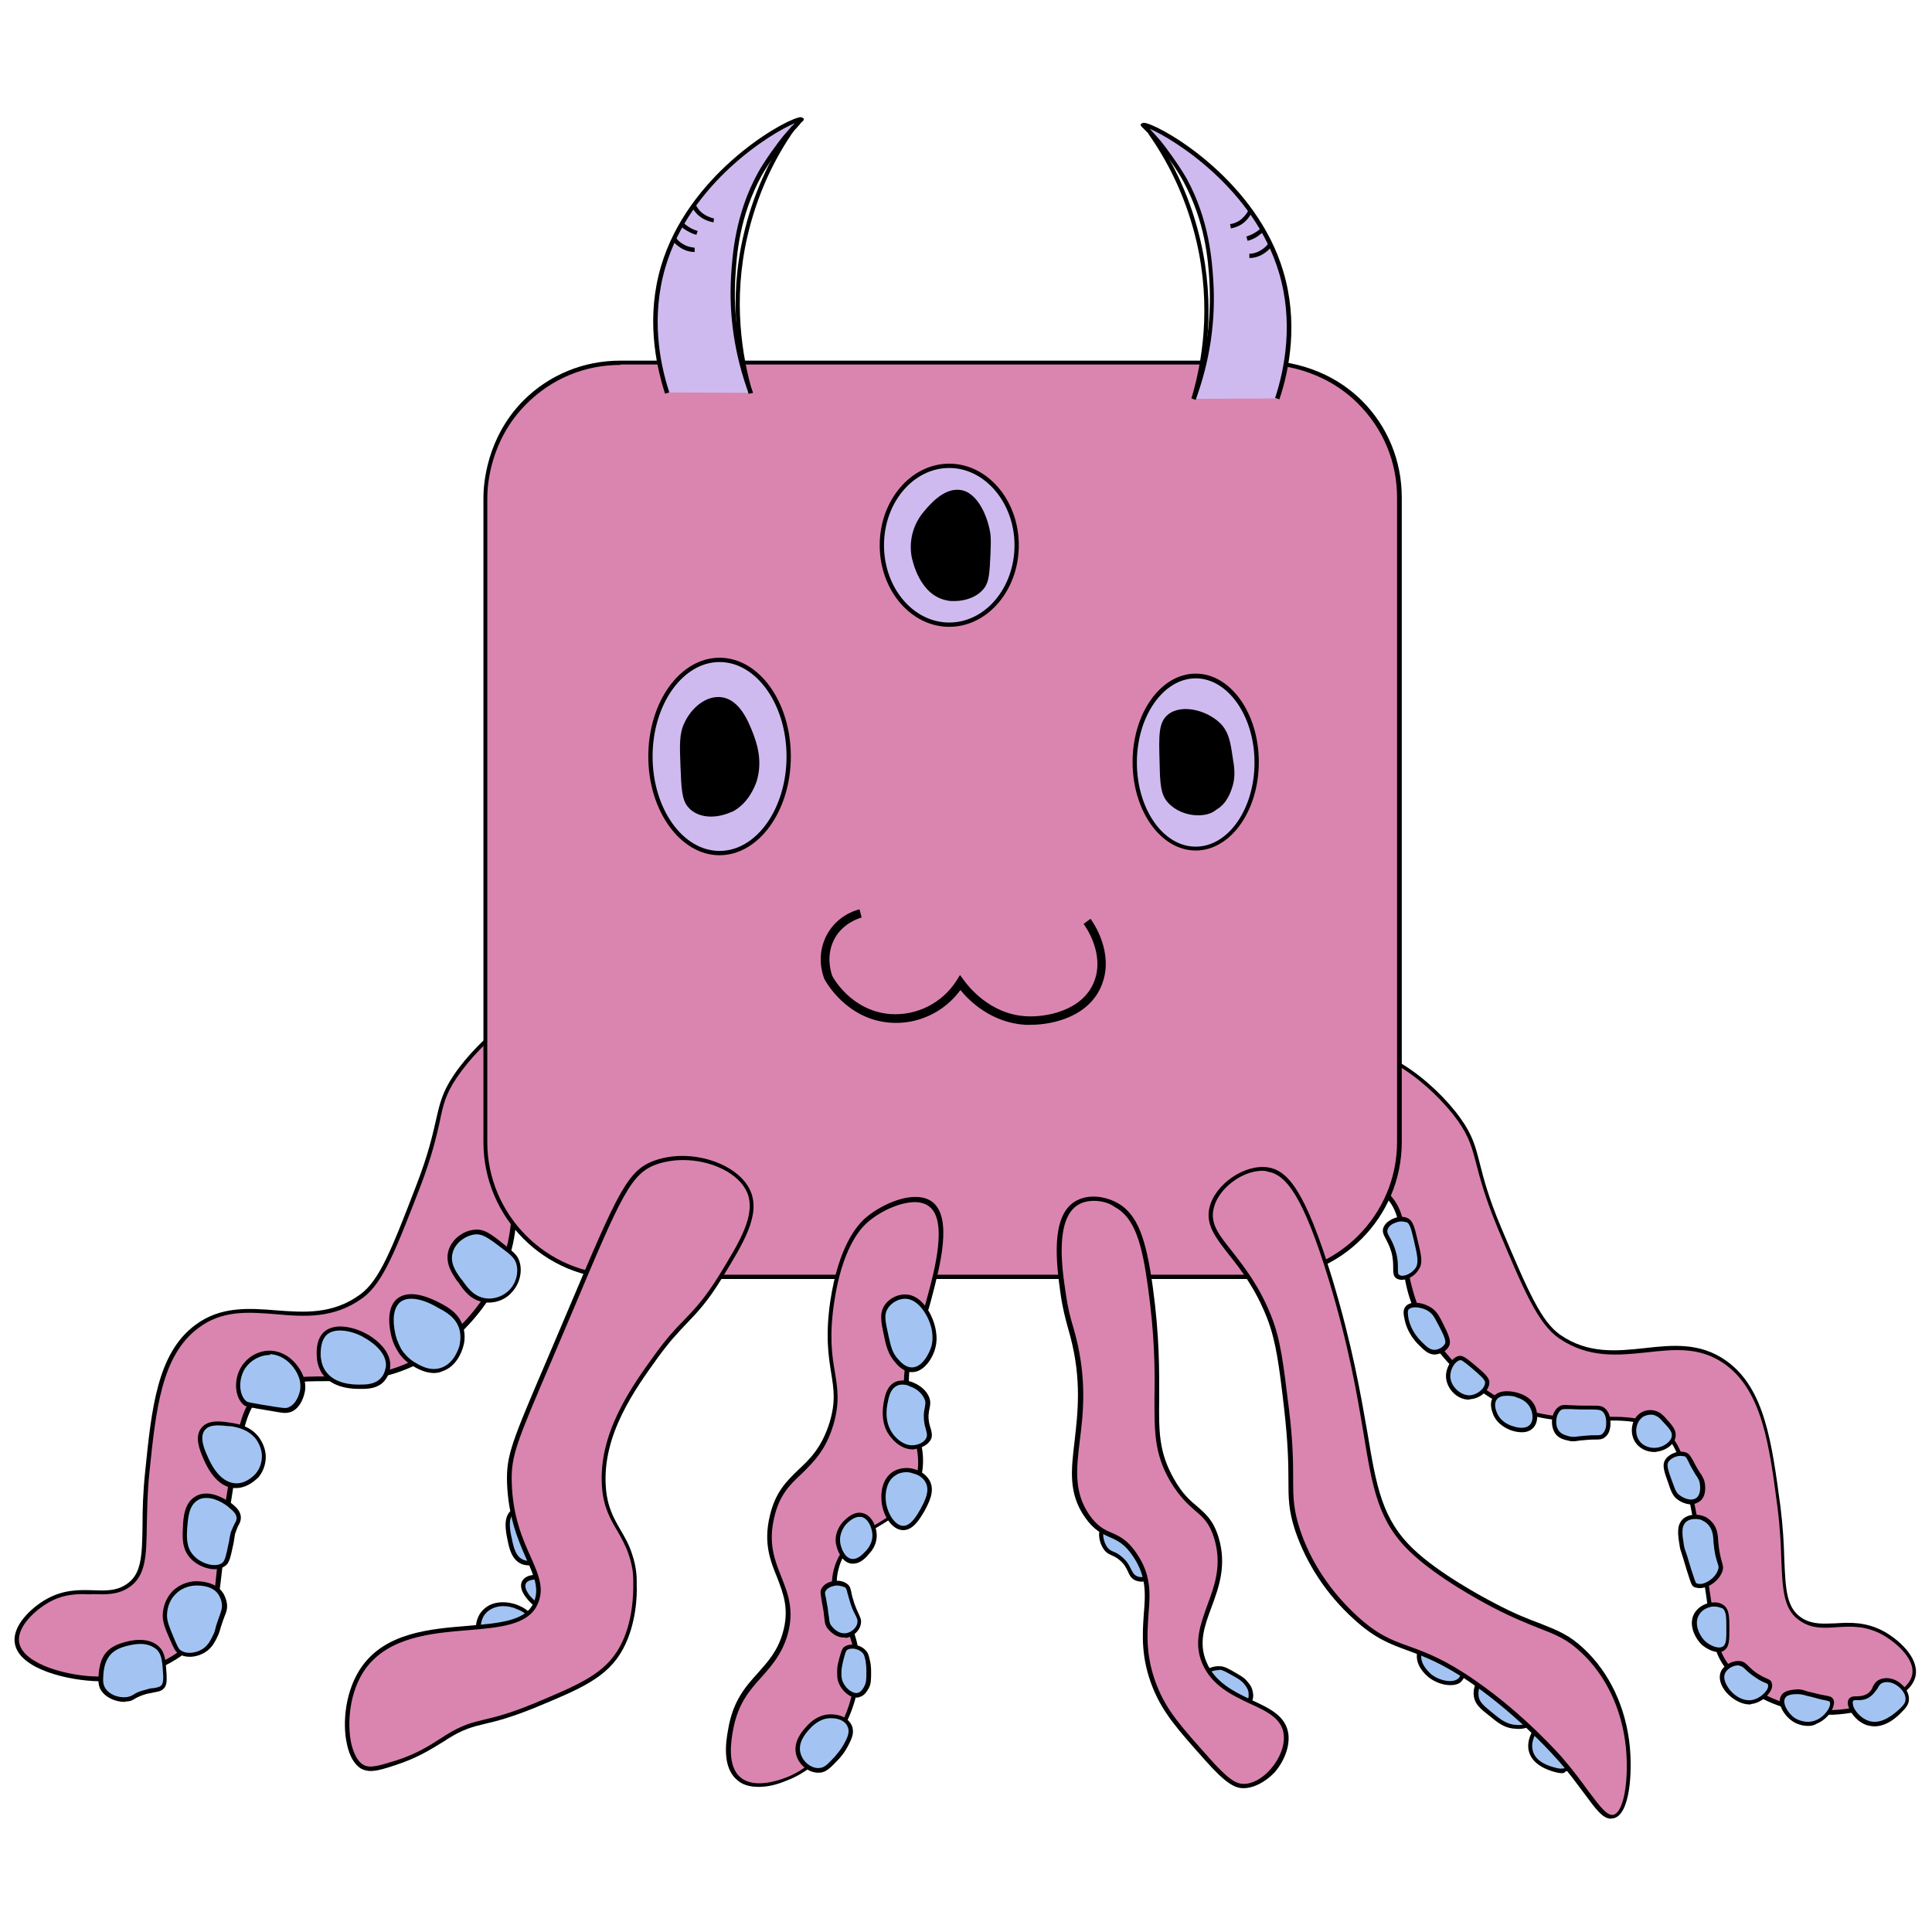 <?xml version="1.0" encoding="utf-8"?>
<!-- Generator: Adobe Illustrator 23.0.0, SVG Export Plug-In . SVG Version: 6.00 Build 0)  -->
<svg version="1.1" xmlns="http://www.w3.org/2000/svg" xmlns:xlink="http://www.w3.org/1999/xlink" x="0px" y="0px"
	 viewBox="0 0 450 450" style="enable-background:new 0 0 450 450;" xml:space="preserve">
<style type="text/css">
	.st0{display:none;}
	.st1{fill:#A3C4F3;}
	.st2{fill:#DA85B0;}
	.st3{fill:#CFBAF0;}
</style>
<g id="Layer_1" class="st0">
</g>
<g id="Layer_2">
	<g>
		<path class="st1" d="M361.8,405.1c-1.9-0.8-1.9-2.8-2.9-2.8c-1.2,0-3,3-2.3,5.5c0.7,2.9,4.2,4,5.5,4.4c1.4,0.4,2,0.3,2.3,0.2
			c1.5-0.5,2.3-2.5,2.1-4.1c0-0.3-0.2-1.7-1.3-2.5C364.1,404.9,363.2,405.7,361.8,405.1z"/>
		<path d="M363.7,413c-0.4,0-1-0.1-1.7-0.3c-1.4-0.4-5.1-1.6-5.9-4.8c-0.5-1.9,0.3-4,1.2-5.2c0.5-0.7,1.1-1,1.6-1
			c0.7,0,1.1,0.6,1.4,1.2c0.4,0.6,0.8,1.3,1.6,1.6v0c0.6,0.3,1.1,0.2,1.6,0.2c0.6,0,1.3,0,2,0.5c0.8,0.6,1.3,1.6,1.5,2.9
			c0.2,1.8-0.7,4-2.5,4.6C364.4,413,364.1,413,363.7,413z M358.9,402.8c-0.2,0-0.5,0.2-0.9,0.6c-0.8,1-1.4,2.8-1,4.3
			c0.6,2.7,3.9,3.7,5.2,4c1.3,0.4,1.8,0.2,2,0.2c1.3-0.5,2-2.2,1.8-3.6c-0.1-1-0.5-1.8-1.1-2.2c-0.5-0.3-0.9-0.3-1.4-0.3
			c-0.5,0-1.2,0-2-0.3c-1.2-0.5-1.7-1.4-2.1-2C359.2,403.1,359.1,402.8,358.9,402.8C358.9,402.8,358.9,402.8,358.9,402.8z"/>
	</g>
	<g>
		<path class="st1" d="M336.3,381.1c-2.3-0.5-5.1,1.3-5.6,3.9c-0.6,2.9,2.1,5.1,2.5,5.4c2.1,1.6,5.7,2.4,7.1,0.8
			c1.3-1.4,0.3-4-0.2-5.4C339.5,384.1,338.5,381.6,336.3,381.1z"/>
		<path d="M337.8,392.5c-1.7,0-3.6-0.7-5-1.8c-1-0.8-3.3-3-2.7-5.9c0.3-1.4,1.2-2.6,2.4-3.4c1.2-0.8,2.6-1.1,3.8-0.8
			c2.5,0.5,3.5,3.2,4.1,5c0.5,1.5,1.6,4.2,0.1,5.9C340,392.2,339,392.5,337.8,392.5z M335.5,381.5c-0.8,0-1.6,0.3-2.4,0.8
			c-1,0.7-1.8,1.7-2,2.8c-0.5,2.3,1.5,4.2,2.3,4.9c1.9,1.5,5.2,2.2,6.4,0.8c1.1-1.2,0.1-3.7-0.3-4.9c-0.6-1.6-1.4-3.9-3.4-4.3l0,0
			C336,381.6,335.7,381.5,335.5,381.5z"/>
	</g>
	<g>
		<path class="st1" d="M345.4,390.7c-1.2,1-1.8,2.8-1.6,4.4c0.3,1.6,1.4,2.5,3.6,4.3c1.8,1.4,3,2.4,5,2.7c1,0.1,2.5,0.4,3.6-0.6
			c1.7-1.4,1.3-4.6,0.4-6.6c-0.7-1.5-1.8-2.4-2.2-2.8C352.1,390.5,347.9,388.7,345.4,390.7z"/>
		<path d="M353.8,402.7c-0.6,0-1.1-0.1-1.5-0.1c-2.1-0.3-3.5-1.4-5.2-2.8c-2.3-1.8-3.5-2.8-3.8-4.6c-0.3-1.8,0.4-3.7,1.8-4.8
			c2.7-2.2,7.2-0.3,9.4,1.5c0.4,0.4,1.6,1.3,2.4,2.9c0.9,1.9,1.5,5.5-0.5,7.2C355.6,402.5,354.7,402.7,353.8,402.7z M348.2,390.4
			c-0.9,0-1.8,0.2-2.4,0.8l0,0c-1.1,0.9-1.6,2.5-1.4,3.9c0.2,1.4,1.2,2.2,3.4,4c1.8,1.5,3,2.3,4.7,2.6c0.9,0.1,2.3,0.3,3.2-0.5
			c1.5-1.2,1-4.2,0.2-6c-0.7-1.4-1.7-2.2-2.1-2.6C352.4,391.4,350.1,390.4,348.2,390.4z"/>
	</g>
	<g>
		<path class="st1" d="M123.7,377.2c-0.3-1.7-2.3-2.5-3.1-2.9c-2-0.8-5.4-1.2-7.5,0.9c-1.2,1.2-1.5,2.7-1.5,3.2
			c0,0.2-0.4,3.1,1.3,4.3c0.8,0.5,2.6,0.1,6.1-0.8c2.6-0.7,3.4-1,4-1.8C123.1,379.7,124,378.5,123.7,377.2z"/>
		<path d="M113.7,383.3c-0.5,0-1-0.1-1.3-0.3c-1.9-1.3-1.5-4.4-1.5-4.7c0.1-0.6,0.4-2.2,1.7-3.4c2.4-2.4,6.2-1.8,8.1-1
			c0.9,0.4,3,1.3,3.4,3.2l0,0c0.3,1.5-0.6,2.8-0.9,3.2c-0.8,0.9-1.7,1.3-4.3,2C116.5,382.9,114.9,383.3,113.7,383.3z M117.2,374.1
			c-1.3,0-2.7,0.4-3.8,1.4c-1.1,1-1.3,2.4-1.4,2.9c0,0.1-0.4,2.8,1.1,3.8c0.6,0.4,2.7-0.1,5.6-0.9c2.7-0.7,3.3-1,3.8-1.6
			c0.2-0.3,1-1.3,0.7-2.4l0,0c-0.3-1.5-2-2.2-2.8-2.5C119.6,374.4,118.4,374.1,117.2,374.1z"/>
	</g>
	<g>
		<path class="st1" d="M126.5,367.6c-1.4-0.4-3.8-0.4-4.5,1c-0.9,1.6,1.5,4,1.8,4.3c0.8,0.8,2,2,3.5,1.7c1.5-0.3,2.7-2.1,2.5-3.7
			C129.7,368.6,127,367.7,126.5,367.6z"/>
		<path d="M126.9,375.1c-1.5,0-2.7-1.2-3.4-1.9c-0.9-0.9-2.8-3.1-1.9-4.9c0.9-1.7,3.6-1.7,5.1-1.2l0,0c0.6,0.2,3.5,1.1,3.7,3.7
			c0.2,1.9-1.2,3.9-2.9,4.2C127.3,375.1,127.1,375.1,126.9,375.1z M124.8,367.9c-1,0-2,0.3-2.3,0.9c-0.5,1,0.5,2.6,1.7,3.7
			c0.7,0.7,1.8,1.8,3.1,1.6c1.2-0.3,2.3-1.8,2.1-3.2c-0.2-2-2.5-2.7-3-2.9h0C125.9,367.9,125.4,367.9,124.8,367.9z"/>
	</g>
	<g>
		<path class="st1" d="M124.9,352.7c-1.4-1-3.8-1.8-5.4-0.7c-1.9,1.3-1.2,4.6-0.8,6.4c0.4,2.1,0.9,4.5,3,5.4
			c1.9,0.8,4.5-0.1,5.6-1.8c1.6-2.3,0.2-5.3-0.5-6.7C126.5,354.5,126,353.5,124.9,352.7z"/>
		<path d="M123.2,364.6c-0.6,0-1.2-0.1-1.7-0.3c-2.3-1-2.9-3.6-3.3-5.7c-0.4-1.9-1.1-5.4,1-6.9c1.6-1.2,4.3-0.5,6,0.7h0
			c1.2,0.9,1.7,2,2.1,2.8c0.7,1.4,2.2,4.6,0.4,7.2C126.7,363.7,124.9,364.6,123.2,364.6z M121.3,352c-0.6,0-1.1,0.1-1.5,0.4
			c-1.6,1.1-1,4.2-0.6,5.9c0.4,2,0.9,4.3,2.7,5c1.6,0.7,4-0.1,5-1.6c1.5-2.1,0.1-4.9-0.5-6.2c-0.4-0.7-0.8-1.7-1.8-2.4h0
			C123.8,352.5,122.5,352,121.3,352z"/>
	</g>
	<g>
		<path class="st1" d="M286.3,396.9c-0.6-0.1-5.8-1.1-6.4-4.2c0-0.1-0.3-1.2,0.3-2.3c0.8-1.5,2.6-1.9,3.9-1.8c1,0,1.9,0.6,3.7,1.6
			c1.4,0.8,1.9,1.3,2.2,1.6c0.5,0.5,1.1,1.2,1.3,2.3c0.1,0.4,0.2,1.5-0.4,2.2C289.9,397.6,287.6,397.2,286.3,396.9z"/>
		<path d="M288.6,397.7c-0.9,0-1.8-0.2-2.4-0.3l0.1-0.5l-0.1,0.5c-1.4-0.3-6.2-1.4-6.8-4.6c-0.1-0.5-0.2-1.6,0.4-2.6
			c0.9-1.6,2.9-2.2,4.3-2.1c1.1,0,2.1,0.6,4,1.7c1.4,0.8,2,1.3,2.3,1.7c0.5,0.6,1.2,1.3,1.4,2.6c0.1,0.4,0.3,1.7-0.5,2.6
			C290.7,397.5,289.6,397.7,288.6,397.7z M283.9,389c-0.9,0-2.6,0.3-3.3,1.6c-0.4,0.8-0.3,1.6-0.3,1.9c0.5,2.7,5.1,3.7,6,3.9h0
			c1.2,0.2,3.4,0.6,4.2-0.4c0.5-0.6,0.3-1.5,0.3-1.9c-0.2-0.9-0.7-1.5-1.2-2.1c-0.3-0.3-0.8-0.8-2.1-1.5c-1.8-1-2.6-1.5-3.5-1.6
			C284,389,283.9,389,283.9,389z"/>
	</g>
	<g>
		<path class="st1" d="M264.8,367.7c1,0.4,2.3,0.2,3.1-0.5c1.8-1.6,0.5-5.3-0.3-6.9c-1.3-2.7-3.5-3.9-4.3-4.3
			c-0.6-0.3-4.5-2.2-6.1-0.6c-1.2,1.2-0.7,3.7,0.4,5.3c1,1.4,1.9,0.9,3.5,2.3C263.4,365,263,367,264.8,367.7z"/>
		<path d="M265.9,368.4c-0.4,0-0.8-0.1-1.2-0.2l0,0c-1.2-0.4-1.6-1.3-2-2.2c-0.4-0.8-0.8-1.7-1.9-2.6c-0.7-0.6-1.3-0.9-1.8-1.1
			c-0.6-0.3-1.2-0.5-1.8-1.3c-1.3-1.7-1.7-4.5-0.4-5.9c1.6-1.7,4.9-0.4,6.7,0.5c1.1,0.6,3.2,1.9,4.5,4.5c1,2,2.1,5.8,0.2,7.5
			C267.6,368.1,266.8,368.4,265.9,368.4z M265,367.2c0.9,0.3,2,0.1,2.6-0.4c1.4-1.2,0.5-4.4-0.5-6.3c-1.2-2.3-3.1-3.5-4.1-4
			c-2.6-1.3-4.7-1.5-5.5-0.7c-1,1-0.5,3.3,0.4,4.6c0.5,0.6,0.9,0.8,1.4,1c0.5,0.2,1.2,0.5,2.1,1.3c1.2,1,1.7,2.1,2.1,2.9
			C263.9,366.4,264.2,366.9,265,367.2L265,367.2z"/>
	</g>
	<g>
		<path class="st2" d="M132.6,234.7c-7.6-3.4-20.3,6.8-26.5,16c-4.9,7.3-2.7,10.2-8.6,25.5c-5.7,14.8-8.7,22.3-13.3,25.7
			c-12.8,9.4-26.6-1.7-38.4,7.1c-8.7,6.5-10,19.2-11.5,34c-1.5,14.7,1.1,22.9-4.7,26.6c-5.3,3.3-11.4-1-18.9,3.6
			c-3.2,1.9-7.4,6-6.7,9.8c1.1,5.4,11.9,8.1,19.1,8.2c0.8,0,15.3-0.1,23.6-10.4c4.7-5.9,3.1-9.7,6.4-31c2.2-13.9,3.3-21,6.3-23.9
			c9.1-9,21.4-0.3,37.6-8.6c9.3-4.8,19-15.3,21.7-27.6c2.1-9.6-0.7-17.4,5.6-22.6c4-3.3,7-1.7,10.5-4.9
			C142.1,255.3,140.3,238.1,132.6,234.7z"/>
		<path d="M23.2,391.6C23.1,391.6,23.1,391.6,23.2,391.6c-7.3-0.1-18.5-2.8-19.7-8.6c-0.9-4.3,3.9-8.5,6.9-10.3
			c4.2-2.5,8-2.4,11.3-2.3c2.8,0.1,5.3,0.2,7.6-1.3c3.7-2.3,3.8-6.7,3.9-13.9c0-3.5,0.1-7.5,0.6-12.3c1.5-14.8,2.8-27.7,11.7-34.3
			c5.9-4.4,12.5-3.9,18.8-3.4c6.5,0.5,13.2,1,19.6-3.7c4.4-3.2,7.2-10.1,13.1-25.5c2.7-7,3.7-11.4,4.5-14.9c0.9-4,1.5-6.7,4.2-10.7
			c6-8.9,19.1-19.8,27.2-16.2l0,0c3.4,1.5,5.9,5.6,6.8,11c1.1,6.8-0.6,13.5-4.3,17c-1.8,1.7-3.6,2.1-5.3,2.6
			c-1.6,0.4-3.3,0.8-5.2,2.4c-4,3.3-4.2,7.6-4.4,13.1c-0.1,2.8-0.3,6-1,9.3c-2.9,13-13.1,23.4-22,28c-8,4.1-15.1,4.1-21.4,4.1
			c-6.3,0-11.7,0-16.1,4.4c-3,2.9-4.1,10.3-6.2,23.7c-1.1,7.1-1.7,12.3-2.1,16.1c-0.9,7.8-1.2,11.1-4.4,15.1
			C38.8,391.4,24.3,391.6,23.2,391.6z M19.5,371.3c-2.7,0-5.5,0.3-8.6,2.2c-3.6,2.2-7.1,6-6.4,9.2c1,5,11.5,7.8,18.6,7.8
			c0.6,0,15,0,23.2-10.2c3.1-3.8,3.4-6.7,4.2-14.6c0.4-3.8,1-9.1,2.1-16.2c2.3-14.6,3.4-21.2,6.5-24.2c4.8-4.7,10.3-4.7,16.8-4.7
			c6.1,0,13.1,0,20.9-4c8.7-4.5,18.7-14.6,21.5-27.3c0.7-3.2,0.9-6.2,1-9.1c0.3-5.5,0.5-10.3,4.8-13.8c2.1-1.7,3.9-2.2,5.6-2.6
			c1.6-0.4,3.2-0.8,4.8-2.3c4-3.7,4.9-10.8,4-16.1c-0.8-5.1-3.2-8.9-6.2-10.3c-7.6-3.4-20.1,7.3-25.9,15.9c-2.6,3.8-3.2,6.4-4,10.4
			c-0.8,3.5-1.8,7.9-4.5,15c-5.6,14.4-8.6,22.4-13.4,25.9c-6.7,4.9-13.6,4.4-20.3,3.8c-6.4-0.5-12.5-1-18.1,3.3
			c-8.5,6.4-9.8,19-11.3,33.6c-0.5,4.7-0.5,8.7-0.6,12.2c-0.1,7.3-0.2,12.1-4.4,14.7c-2.6,1.6-5.3,1.5-8.2,1.4
			C20.9,371.4,20.2,371.3,19.5,371.3z"/>
	</g>
	<g>
		<path class="st2" d="M312.9,245.7c7.5-3.6,20.5,6.2,27,15.3c5.1,7.1,3,10.1,9.4,25.2c6.2,14.7,9.3,22.1,14,25.3
			c13.1,9,26.6-2.5,38.6,6c8.9,6.3,10.5,18.9,12.5,33.6c1.9,14.7-0.5,22.9,5.5,26.4c5.4,3.2,11.4-1.3,19,3c3.2,1.8,7.6,5.7,6.9,9.6
			c-1,5.4-11.6,8.5-18.9,8.8c-0.8,0-15.3,0.4-23.9-9.7c-4.9-5.7-3.4-9.6-7.3-30.8c-2.6-13.9-3.9-20.9-7-23.8
			c-9.3-8.7-21.4,0.3-37.8-7.6c-9.4-4.5-19.4-14.7-22.5-27c-2.4-9.5,0.2-17.5-6.3-22.5c-4.1-3.2-7.1-1.5-10.6-4.6
			C304,266.6,305.3,249.4,312.9,245.7z"/>
		<path d="M426.4,399.4c-2.9,0-15.8-0.5-23.7-9.9c-3.4-3.9-3.8-7.2-4.9-15c-0.5-3.8-1.3-9-2.6-16.1c-2.5-13.3-3.8-20.6-6.9-23.5
			c-4.6-4.3-10-4.1-16.3-4c-6.2,0.2-13.3,0.4-21.5-3.5c-9-4.3-19.6-14.4-22.8-27.3c-0.8-3.3-1.1-6.5-1.3-9.3
			c-0.4-5.5-0.7-9.8-4.8-13c-1.9-1.5-3.6-1.9-5.3-2.2c-1.7-0.4-3.5-0.8-5.4-2.4c-3.9-3.4-5.8-10-4.8-16.9c0.7-5.4,3.2-9.6,6.5-11.2
			l0,0c7.9-3.8,21.4,6.7,27.6,15.4c2.8,3.9,3.5,6.6,4.5,10.6c0.9,3.5,2,7.8,4.9,14.7c6.4,15.2,9.4,22,13.8,25.1
			c6.5,4.5,13.2,3.8,19.7,3.1c6.3-0.7,12.8-1.4,18.9,2.9c9.1,6.4,10.7,19.2,12.7,34c0.6,4.8,0.8,8.7,0.9,12.3
			c0.3,7.2,0.5,11.5,4.3,13.8c2.4,1.4,4.8,1.2,7.7,1.1c3.3-0.2,7.1-0.4,11.4,2c3,1.7,7.9,5.8,7.2,10.1c-1,5.8-12.2,8.9-19.3,9.2
			C426.8,399.4,426.7,399.4,426.4,399.4z M375.7,330c4.9,0,9.3,0.6,13.3,4.3c3.3,3.1,4.7,10.5,7.2,24c1.3,7.1,2,12.3,2.6,16.1
			c1.1,7.8,1.5,10.7,4.7,14.4c8.5,10,22.9,9.6,23.5,9.5c7.1-0.3,17.5-3.3,18.4-8.3c0.6-3.3-3.1-7-6.7-9.1c-4-2.3-7.5-2.1-10.8-1.9
			c-2.9,0.2-5.6,0.4-8.2-1.2c-4.3-2.5-4.5-7.3-4.8-14.6c-0.1-3.5-0.3-7.5-0.9-12.2c-1.9-14.6-3.6-27.1-12.3-33.3
			c-5.8-4.1-11.8-3.4-18.2-2.7c-6.7,0.7-13.5,1.4-20.4-3.3c-4.9-3.4-8.2-11.2-14.2-25.5c-2.9-7-4.1-11.4-5-14.9
			c-1-3.9-1.7-6.5-4.3-10.2c-6-8.4-18.9-18.7-26.4-15.1c-3,1.4-5.2,5.3-5.9,10.5c-0.7,5.4,0.4,12.4,4.5,16c1.7,1.5,3.3,1.8,4.9,2.2
			c1.8,0.4,3.6,0.8,5.7,2.4c4.4,3.4,4.8,8.2,5.2,13.7c0.2,2.9,0.4,5.9,1.3,9.1c3.2,12.6,13.4,22.5,22.2,26.7
			c7.9,3.8,14.9,3.6,21,3.4C373.3,330,374.5,330,375.7,330z"/>
	</g>
	<g>
		<path class="st2" d="M294.6,297.4H144.5c-17.3,0-31.4-14.1-31.4-31.4c0-14.6,0-29.3,0-43.9c0-35.4,0-70.8,0-106.2
			c0-2.1,0.2-13.2,9.2-22.2c5.7-5.7,13.5-9.2,22.2-9.2c44.9,0,89.8,0,134.7,0c5.1,0,10.3,0,15.4,0c2.1,0,13.2,0.2,22.2,9.2
			c5.7,5.7,9.2,13.5,9.2,22.2V266C326,283.3,311.9,297.4,294.6,297.4z"/>
		<path d="M294.6,297.9H144.5c-17.6,0-31.9-14.3-31.9-31.9V115.9c0-3.1,0.7-13.9,9.3-22.6c6-6,14-9.3,22.6-9.3h150.1
			c3.1,0,13.9,0.7,22.6,9.3c6,6,9.3,14,9.3,22.6V266C326.5,283.6,312.2,297.9,294.6,297.9z M144.5,85c-8.3,0-16,3.2-21.9,9.1
			c-8.4,8.4-9.1,18.8-9.1,21.9V266c0,17,13.9,30.9,30.9,30.9h150.1c17,0,30.9-13.9,30.9-30.9V115.9c0-8.3-3.2-16-9.1-21.9
			c-8.4-8.4-18.9-9.1-21.9-9.1H144.5z"/>
	</g>
	<g>
		<path class="st2" d="M153.1,270.7c-6.9,2.3-8.9,8-22.8,40.7c-10.2,23.9-11.8,27-11.6,33.9c0.5,15.9,9.5,21.5,5.9,28.6
			c-4.8,9.2-29.7,0.7-39.8,14.4c-5.7,7.7-4.8,20.8-0.3,23.3c1.7,0.9,3.9,0.3,7.8-1c5.7-1.9,9.1-4.3,11.9-6c7.3-4.4,8.4-2.3,20.3-7.2
			c10.6-4.4,16.8-7,20.3-13.5c3.3-6.1,3.2-13.5,3.1-14.7c0-0.6,0.2-3.2-1.1-7.2c-1.9-5.7-5.7-8-6.2-15.8
			c-0.8-12.1,6.7-22.7,12.3-30.4c6-8.4,8.8-8.7,14.7-18.3c4.9-8,9-14.6,6.7-19.9C171.7,271.4,161.1,268,153.1,270.7z"/>
		<path d="M86.3,412.5c-0.8,0-1.5-0.2-2.1-0.5c-1.6-0.9-2.8-2.9-3.4-5.8c-1.1-4.9-0.4-12.7,3.6-18.2c5.6-7.7,15.7-8.6,24.5-9.3
			c7.1-0.6,13.2-1.1,15.2-5c1.7-3.3,0.4-6.4-1.5-10.6c-1.9-4.3-4.2-9.7-4.5-17.7c-0.2-6.5,1.1-9.5,9.6-29.4l4.8-11.3
			c11.6-27.4,13.7-32.3,20.3-34.5l0,0c8.3-2.8,19.2,0.8,22,7.2c2.4,5.6-1.6,12.1-6.7,20.4c-3.3,5.4-5.7,7.9-8.2,10.5
			c-1.9,2-3.9,4.1-6.6,7.8c-5.5,7.6-13,18.1-12.2,30.1c0.3,4.7,1.8,7.3,3.4,10.1c1,1.7,2,3.4,2.7,5.6c1.2,3.5,1.1,6,1.1,7
			c0,0.1,0,0.3,0,0.3c0.1,2,0,9-3.2,14.9c-3.6,6.7-10,9.3-20.6,13.7c-5.7,2.3-8.9,3.1-11.5,3.7c-2.9,0.7-5,1.2-8.7,3.5
			c-0.4,0.3-0.9,0.6-1.4,0.9c-2.6,1.6-5.8,3.6-10.7,5.2C89.8,411.9,87.9,412.5,86.3,412.5z M159.1,270.2c-2,0-4,0.3-5.9,0.9l0,0
			c-6.2,2.1-8.3,6.9-19.7,34l-4.8,11.3c-8.4,19.6-9.7,22.7-9.5,28.9c0.2,7.8,2.5,13.1,4.4,17.3c1.9,4.3,3.4,7.7,1.4,11.5
			c-2.3,4.4-8.7,5-16,5.6c-8.6,0.7-18.4,1.6-23.8,8.9c-3.8,5.2-4.4,12.7-3.4,17.4c0.6,2.6,1.6,4.4,2.9,5.1c1.5,0.8,3.5,0.2,7.4-1
			c4.8-1.5,7.9-3.5,10.4-5.1c0.5-0.3,0.9-0.6,1.4-0.9c3.9-2.4,6.1-2.9,9-3.6c2.6-0.6,5.8-1.4,11.4-3.7c10.7-4.5,16.6-6.9,20.1-13.3
			c3.1-5.7,3.1-12.5,3.1-14.4c0-0.1,0-0.2,0-0.4c0-1,0.1-3.3-1.1-6.7c-0.7-2.1-1.7-3.8-2.6-5.4c-1.6-2.7-3.3-5.6-3.6-10.5
			c-0.8-12.3,6.8-23,12.4-30.7c2.7-3.7,4.7-5.9,6.7-7.9c2.5-2.6,4.8-5,8.1-10.3c4.9-8,8.8-14.3,6.6-19.5
			C172,273.2,165.6,270.2,159.1,270.2z"/>
	</g>
	<g>
		<path class="st2" d="M216.6,280.5c-3.5-2.6-10.5,0.2-14.7,3.6c-1.2,1-6.1,5.3-8.2,19.2c-2.4,16,2.8,18.3-0.2,28.5
			c-3.5,11.8-11.4,10.8-13.9,21.7c-2.9,12.3,6.5,16,3.1,27.3c-2.9,9.6-10.7,10.6-12.7,22.3c-0.4,2.4-1.4,8.5,2,11.3
			c3.5,3,9.6,0.7,10.9,0.2c8.8-3.3,15.8-13.6,16.6-24.3c0.9-12.5-7.3-15.4-4.9-24.5c2.8-10.9,15.2-9,18.9-20.3
			c3.4-10.2-5.4-15.7-1.6-30.5c1.3-5,2.4-4.8,4.3-12C218.1,295.6,221.3,284,216.6,280.5z"/>
		<path d="M176.7,416.2c-2.1,0-3.8-0.5-5-1.6c-3.6-3-2.6-9.1-2.1-11.8c1.1-6.6,4-9.9,6.9-13.1c2.3-2.6,4.6-5.1,5.8-9.3
			c1.6-5.5,0.2-9.1-1.3-13c-1.6-3.9-3.2-8-1.7-14.3c1.3-5.6,3.9-8.1,6.7-10.8c2.7-2.5,5.4-5.2,7.2-10.9c1.5-4.9,1-7.8,0.4-11.6
			c-0.6-3.8-1.4-8.6-0.2-16.8c1.9-12.5,6.1-17.6,8.4-19.5c3.8-3.2,11.3-6.5,15.3-3.6l0,0c4.9,3.7,1.8,15.2-0.2,22.8
			c-1,3.9-1.8,5.6-2.6,7.2c-0.6,1.3-1.2,2.5-1.7,4.8c-1.9,7.7-0.4,12.9,0.9,17.5c1.2,4.2,2.3,8.1,0.7,13c-1.9,5.8-6,8.2-10,10.6
			c-3.9,2.3-7.6,4.5-8.9,9.7c-1.1,4.3,0.2,7.2,1.8,10.6c1.7,3.5,3.5,7.4,3.1,13.9c-0.8,11-7.9,21.3-16.9,24.7
			C180.7,415.8,178.6,416.2,176.7,416.2z M213.1,280c-3.3,0-7.7,1.9-10.8,4.5c-2.2,1.8-6.2,6.7-8,18.8c-1.2,8-0.5,12.5,0.2,16.5
			c0.6,3.7,1.1,7-0.4,12.1c-1.8,6-4.7,8.7-7.4,11.4c-2.7,2.5-5.2,4.9-6.4,10.3c-1.4,6,0.2,9.9,1.7,13.7c1.5,3.8,3.1,7.8,1.4,13.6
			c-1.3,4.4-3.7,7.1-6,9.7c-2.9,3.2-5.6,6.3-6.7,12.6c-0.4,2.2-1.4,8.2,1.8,10.8c2.1,1.8,5.8,1.8,10.4,0.1
			c8.6-3.2,15.4-13.2,16.2-23.8c0.5-6.1-1.4-10-3-13.4c-1.6-3.4-3.1-6.6-1.9-11.3c1.5-5.7,5.5-8,9.4-10.3c3.8-2.2,7.7-4.6,9.5-10
			c1.5-4.6,0.5-8.3-0.7-12.4c-1.4-4.7-2.9-10.1-0.9-18.1c0.6-2.4,1.2-3.6,1.8-5c0.7-1.5,1.5-3.2,2.5-7c1.9-6.9,5-18.5,0.6-21.8l0,0
			C215.5,280.3,214.3,280,213.1,280z"/>
	</g>
	<g>
		<path class="st2" d="M250.7,280.3c2.7-1.7,6.6-1.2,9.3,0.2c4.8,2.5,6.6,8.6,8.1,19.2c3.7,26.7-1.5,33.6,5,44.8
			c4.5,7.8,8.2,6.5,10.3,13.5c3.8,12.4-6.8,19.5-2.8,29.1c4.1,9.9,18.1,8.7,19,16.8c0.7,5.4-4.9,12-9.8,12.1c-1.9,0-3.8-0.9-8.6-6.3
			c-6.5-7.3-9.7-10.9-12.1-16.8c-5.7-14.1,1.8-21.1-4.7-30.7c-4.1-6.1-7.1-3.2-11.1-9.1c-7.4-10.7,2.1-20.9-3.3-42
			c-0.7-2.8-1.6-5.4-2.2-10C246.8,294.8,245.2,283.8,250.7,280.3z"/>
		<path d="M289.6,416.5c-2,0-4.1-1.1-8.9-6.5c-6.5-7.3-9.8-11-12.2-16.9c-2.8-7-2.4-12.4-2.1-17c0.4-4.8,0.7-8.9-2.5-13.6
			c-2-3-3.7-3.7-5.5-4.5c-1.8-0.8-3.6-1.6-5.7-4.6c-3.9-5.6-3.2-11-2.4-17.8c0.7-6.3,1.7-14.1-1-24.3c-0.2-0.6-0.3-1.2-0.5-1.8
			c-0.6-2.2-1.3-4.7-1.8-8.3c-0.9-6.6-2.4-17.7,3.3-21.3l0,0c3-1.9,7-1.3,9.8,0.2c5.1,2.7,6.9,9,8.4,19.6
			c1.6,11.7,1.5,19.5,1.5,25.8c-0.1,7.9-0.1,12.7,3.4,18.9c2,3.6,3.9,5.2,5.6,6.6c1.9,1.7,3.6,3.1,4.8,7c2,6.5,0.1,11.7-1.6,16.3
			c-1.6,4.3-3.1,8.3-1.2,12.8c2,4.8,6.4,6.9,10.6,8.9c4.1,1.9,8,3.7,8.5,8c0.3,2.8-0.9,6.1-3.2,8.8
			C294.7,415.1,292,416.5,289.6,416.5C289.7,416.5,289.6,416.5,289.6,416.5z M254.8,279.7c-1.4,0-2.7,0.3-3.8,1
			c-5.2,3.3-3.7,14.4-2.8,20.3c0.5,3.6,1.1,5.9,1.8,8.2c0.2,0.6,0.3,1.2,0.5,1.8c2.7,10.4,1.8,18.3,1,24.6
			c-0.8,6.6-1.4,11.9,2.2,17.2c1.9,2.7,3.5,3.5,5.2,4.2c1.8,0.8,3.7,1.6,5.9,4.9c3.4,5,3.1,9.3,2.7,14.2c-0.3,4.6-0.7,9.8,2,16.6
			c2.3,5.8,5.6,9.4,12,16.6c4.6,5.2,6.4,6.2,8.2,6.2c0,0,0,0,0,0c2.1,0,4.4-1.3,6.3-3.5c2.1-2.4,3.3-5.5,3-8
			c-0.4-3.7-3.9-5.4-7.9-7.2c-4.2-2-8.9-4.2-11.1-9.4c-2-4.8-0.4-9,1.2-13.5c1.7-4.6,3.5-9.4,1.6-15.6c-1.1-3.6-2.6-4.9-4.5-6.5
			c-1.7-1.5-3.6-3.2-5.8-6.9c-3.7-6.4-3.6-11.6-3.6-19.4c0.1-6.2,0.1-14-1.5-25.6c-1.4-10.3-3.1-16.3-7.8-18.8
			C258.4,280.2,256.6,279.7,254.8,279.7z"/>
	</g>
	<g>
		<path class="st1" d="M118.4,291.4c-3.6-3-5.4-4.5-7.5-4.4c-2.5,0.1-5.3,2-6,4.7c-0.7,2.6,0.9,4.8,2,6.4c1.3,1.8,2.9,4.3,6,4.7
			c2.1,0.3,4.4-0.4,6-2.1c1.9-2.1,2.4-5.3,1.2-7.5C119.9,292.9,119.6,292.5,118.4,291.4z"/>
		<path d="M113.8,303.4c-0.3,0-0.6,0-1-0.1c-3.2-0.4-4.9-2.9-6.1-4.7l-0.2-0.2c-1.1-1.6-2.8-4-2.1-6.9c0.7-2.8,3.5-5,6.5-5.1
			c2.3-0.1,4.1,1.5,7.8,4.5c1.2,1,1.6,1.5,1.9,2c1.3,2.4,0.7,5.8-1.3,8C117.9,302.6,115.8,303.4,113.8,303.4z M111,287.5
			c0,0-0.1,0-0.1,0c-2.1,0.1-4.9,1.8-5.5,4.4c-0.6,2.4,0.9,4.5,2,6l0.2,0.2c1.2,1.7,2.7,3.9,5.5,4.3c2,0.3,4.2-0.5,5.6-2
			c1.8-1.9,2.3-4.9,1.2-6.9c-0.2-0.3-0.4-0.7-1.6-1.7l0,0C114.6,289,112.9,287.5,111,287.5z"/>
	</g>
	<g>
		<path class="st1" d="M107.5,309.4c-0.9-3-3.5-4.4-5-5.2c-1.2-0.7-6.7-3.7-9.6-1.2c-2.5,2.1-1.5,7-1.3,8c0.4,1.9,1.2,3.2,1.5,3.6
			c0.4,0.7,1.4,2,3.1,3c1.2,0.8,3.8,2.4,6.7,1.4c3.3-1.1,4.4-4.7,4.6-5.4C107.7,313,108.1,311.3,107.5,309.4z"/>
		<path d="M101.1,319.8c-2.3,0-4.2-1.2-5.2-1.8c-1.6-1-2.7-2.3-3.2-3.2c-0.4-0.6-1.2-2-1.6-3.8c-0.9-4-0.4-7,1.4-8.5
			c1.5-1.2,4.4-2,10.2,1.1c1.5,0.8,4.3,2.3,5.2,5.5h0c0.6,2.1,0.2,3.9,0,4.5c-0.3,1.1-1.5,4.7-4.9,5.8
			C102.4,319.7,101.7,319.8,101.1,319.8z M95.8,302.5c-1.1,0-2,0.3-2.6,0.8c-1.5,1.3-1.9,3.9-1.1,7.5c0.4,1.7,1.1,2.9,1.4,3.5
			c0.5,0.8,1.5,2,2.9,2.9c1.2,0.7,3.6,2.3,6.3,1.4c3-1,4-4.2,4.3-5.1c0.1-0.5,0.5-2.1,0-3.9l0,0c-0.8-2.8-3.3-4.1-4.8-4.9
			C99.7,303.2,97.5,302.5,95.8,302.5z"/>
	</g>
	<g>
		<path class="st1" d="M90.4,318.2c0.2-4-4.6-6.7-5.2-7.1c-2.4-1.3-7.2-2.8-9.5-0.4c-1.7,1.7-1.5,4.7-1.4,5.4
			c0.1,0.6,0.2,2.1,1.1,3.5c2.2,3.4,6.8,3.4,8.2,3.4c1.7,0,3.9,0,5.4-1.6C90.3,320.1,90.4,318.5,90.4,318.2z"/>
		<path d="M84.2,323.5c-0.2,0-0.3,0-0.5,0c-4.2,0-7.1-1.3-8.7-3.6c-1-1.6-1.2-3.2-1.2-3.8c-0.2-2.5,0.3-4.5,1.5-5.7
			c2.7-2.7,7.8-1,10.1,0.3c1,0.5,5.7,3.4,5.5,7.5l0,0c0,0.5-0.2,2.2-1.5,3.6C87.9,323.4,85.8,323.5,84.2,323.5z M79.2,309.9
			c-1.2,0-2.4,0.3-3.2,1.1c-1,1-1.4,2.8-1.3,5c0.1,0.6,0.2,2,1.1,3.3c2.1,3.1,6.4,3.2,7.8,3.2c1.6,0,3.6,0,5-1.4
			c1.1-1.1,1.2-2.5,1.3-2.9l0,0c0.2-3.6-4.1-6.1-5-6.6C83.5,310.7,81.2,309.9,79.2,309.9z"/>
	</g>
	<g>
		<path class="st1" d="M70.5,324.1c0.5-3-1.3-5.3-1.8-5.9c-0.5-0.6-2.4-3-5.6-3.1c-2.6-0.1-5,1.3-6.3,3.4c-1.7,2.7-1.6,6.5,0.3,8.3
			c0.4,0.4,0.6,0.4,6.6,1.4c2.1,0.3,3.1,0.5,3.9,0.2C69.8,327.4,70.4,324.3,70.5,324.1z"/>
		<path d="M66.4,329.1c-0.7,0-1.7-0.2-2.9-0.4c-6.1-1-6.4-1.1-6.9-1.6c-2-1.9-2.2-6-0.3-8.9c1.5-2.3,4.1-3.7,6.8-3.6
			c1.6,0.1,3.9,0.7,6,3.3c2,2.5,2.2,4.8,1.9,6.3v0c-0.1,0.4-0.7,3.7-3.3,4.7C67.3,329,66.9,329.1,66.4,329.1z M62.8,315.6
			c-2.2,0-4.4,1.2-5.7,3.1c-1.6,2.5-1.5,6.1,0.2,7.6c0.3,0.3,0.7,0.4,6.3,1.3c2,0.3,3,0.5,3.6,0.2c2.1-0.9,2.6-3.6,2.7-4l0,0
			c0.2-1.3,0.1-3.2-1.7-5.5c-1.9-2.3-3.9-2.8-5.3-2.9C62.9,315.6,62.9,315.6,62.8,315.6z"/>
	</g>
	<g>
		<path class="st1" d="M60,335.1c-1.9-2.6-4.9-3.1-6.3-3.3c-1.7-0.3-4.9-0.8-6.4,1.1c-1.5,1.9-0.2,4.9,0.5,6.5
			c0.6,1.3,2.8,6.6,7,6.7c2.8,0.1,4.8-2.2,5-2.4c1.5-1.8,1.6-3.8,1.6-4.4C61.4,337.1,60.3,335.6,60,335.1z"/>
		<path d="M54.9,346.6c0,0-0.1,0-0.1,0c-2.1,0-5.1-1.3-7.5-7c-0.7-1.7-2.1-4.9-0.4-7c1.6-2.1,5-1.5,6.9-1.2c1.4,0.2,4.6,0.7,6.6,3.5
			l0,0c1.2,1.7,1.5,3.4,1.5,4.4c0,1-0.2,3-1.7,4.8C59.9,344.3,57.9,346.6,54.9,346.6z M50.9,332c-1.3,0-2.5,0.2-3.2,1.1
			c-1.3,1.6-0.1,4.5,0.6,6c2.2,5.2,4.8,6.3,6.6,6.4c2.6,0.1,4.5-2.1,4.6-2.2c1.3-1.5,1.5-3.2,1.5-4.1c0-1.4-0.5-2.7-1.3-3.9
			c-1.8-2.4-4.6-2.9-5.9-3.1C52.9,332.2,51.9,332,50.9,332z"/>
	</g>
	<g>
		<path class="st1" d="M53.7,350.7c-0.3-0.2-4.6-3.7-7.9-1.8c-2.4,1.4-2.6,4.6-2.7,6.9c-0.1,1.9-0.3,4.6,1.6,6.7
			c2,2.3,5.8,3.2,7.5,1.8c0.7-0.6,1-1.9,1.6-4.6c0.4-1.9,0.3-2.1,0.8-3.4c0.6-1.6,1.1-2,1.1-2.9C55.5,352.2,54.4,351.3,53.7,350.7z"
			/>
		<path d="M50,365.5c-1.9,0-4.3-1-5.7-2.6c-2-2.2-1.8-5-1.7-7.1c0.1-2.3,0.3-5.8,3-7.3c3.6-2.1,8.3,1.7,8.5,1.8c0.7,0.6,2,1.6,2,3.2
			c0,0.7-0.2,1.1-0.5,1.7c-0.2,0.3-0.4,0.8-0.6,1.4c-0.3,0.7-0.3,1-0.4,1.6c-0.1,0.4-0.1,0.9-0.3,1.7c-0.6,2.8-0.9,4.2-1.8,4.8
			C51.8,365.2,51,365.5,50,365.5z M48.1,348.9c-0.7,0-1.4,0.1-2,0.5c-2.2,1.3-2.3,4.3-2.5,6.5c-0.1,1.9-0.3,4.4,1.4,6.3
			c1.8,2.1,5.3,3,6.8,1.8c0.6-0.5,0.9-1.8,1.4-4.3c0.2-0.7,0.2-1.2,0.3-1.6c0.1-0.6,0.2-1.1,0.5-1.8c0.3-0.7,0.5-1.1,0.7-1.5
			c0.3-0.5,0.4-0.8,0.4-1.2c0-1.1-1.1-1.9-1.7-2.4l0,0C53.3,351,50.7,348.9,48.1,348.9z"/>
	</g>
	<g>
		<path class="st1" d="M51.5,371.3c-1.7-2.6-5.3-2.6-5.8-2.6c-0.8,0-3.1,0.2-5,2c-2.2,2.1-2.3,4.9-2.3,5.4c0,1.4,0.5,2.8,1.7,5.4
			c0.8,1.8,1.2,2.7,1.8,3.1c1.8,1.2,4.6,0.6,6.2-0.8c1-0.8,1.5-1.9,2.1-3.2c0.4-0.9,0.3-0.8,1.2-3.7c0.6-1.9,0.8-2.3,0.8-3.1
			C52.3,373.7,52.3,372.5,51.5,371.3z"/>
		<path d="M44.2,385.9c-0.9,0-1.8-0.2-2.6-0.7c-0.8-0.5-1.2-1.5-2-3.3c-1.2-2.7-1.7-4.1-1.7-5.6c0-1.3,0.4-3.8,2.4-5.8
			c1.9-1.8,4.2-2.2,5.4-2.2c0.7,0,4.5,0,6.3,2.8c0.7,1.2,0.9,2.4,0.9,2.9c0,0.8-0.1,1.3-0.6,2.5l-0.3,0.8c-0.5,1.4-0.7,2.1-0.8,2.5
			c-0.2,0.5-0.2,0.7-0.5,1.3c-0.6,1.3-1.2,2.4-2.3,3.3C47.3,385.3,45.7,385.9,44.2,385.9z M45.9,369.3c-0.1,0-0.1,0-0.2,0
			c-0.8,0-3,0.2-4.7,1.9c-1.8,1.7-2.1,3.9-2.1,5.1c0,1.3,0.5,2.6,1.6,5.2c0.7,1.7,1.1,2.6,1.6,2.9c1.6,1.1,4.2,0.5,5.6-0.7
			c0.9-0.8,1.4-1.7,2-3c0.2-0.4,0.3-0.6,0.4-1.1c0.1-0.5,0.3-1.2,0.8-2.6l0.3-0.8c0.4-1.2,0.5-1.6,0.5-2.2c0-0.4-0.1-1.4-0.7-2.4v0
			C49.8,369.4,46.8,369.3,45.9,369.3z"/>
	</g>
	<g>
		<path class="st1" d="M38.4,389.9c-0.2-3-0.3-4.7-1.6-6c-2.4-2.5-6.7-1.2-7.6-1c-1,0.3-3.2,0.9-4.5,2.9c-0.9,1.4-1.1,2.8-1.2,3.9
			c-0.1,1.4-0.2,2.5,0.3,3.5c1,1.9,3.5,2.7,5.5,2.6c1.9-0.1,1.7-1,4.9-1.8c2-0.5,3-0.4,3.7-1.3C38.3,392.3,38.5,391.8,38.4,389.9z"
			/>
		<path d="M29,396.4c-2.1,0-4.5-1-5.6-2.9c-0.6-1.2-0.5-2.4-0.4-3.8c0.1-1,0.3-2.6,1.2-4.1c1.4-2.2,3.8-2.8,4.8-3.1
			c3.5-1,6.4-0.6,8.1,1.1c1.4,1.4,1.5,3.3,1.7,6.4l0,0c0.1,1.9-0.1,2.6-0.5,3.1c-0.6,0.8-1.4,0.9-2.5,1.1c-0.4,0.1-0.9,0.2-1.5,0.3
			c-1.5,0.4-2.2,0.8-2.8,1.1c-0.6,0.4-1.1,0.7-2.2,0.7C29.3,396.3,29.2,396.4,29,396.4z M32.7,382.9c-1,0-2.1,0.2-3.3,0.5
			c-1,0.3-3,0.8-4.2,2.7c-0.8,1.3-1,2.6-1.1,3.6c-0.1,1.4-0.2,2.3,0.3,3.3c0.9,1.7,3.2,2.5,5,2.3c0.8-0.1,1.2-0.3,1.7-0.6
			c0.6-0.4,1.4-0.8,3.1-1.2c0.6-0.2,1.1-0.3,1.6-0.3c1.1-0.2,1.5-0.3,1.9-0.8c0.1-0.2,0.4-0.6,0.3-2.4c-0.2-2.9-0.3-4.5-1.4-5.7
			C35.6,383.4,34.3,382.9,32.7,382.9z"/>
	</g>
	<g>
		<path class="st1" d="M210.8,302c-1.8,0-3.6,1.2-4.5,2.7c-0.9,1.6-0.6,3.2,0.1,6.4c0.5,2.5,0.9,4.3,2.4,6c0.7,0.8,2,2.1,3.6,2.1
			c2.5,0,4.5-3.2,5-5.5c0.5-1.8,0.2-3.3,0-4C216.9,306.6,214.5,302,210.8,302z"/>
		<path d="M212.4,319.6c-1.8,0-3.2-1.4-3.9-2.3c-1.6-1.8-2.1-3.7-2.6-6.2c-0.7-3.2-1-5-0.1-6.7c1-1.8,3-2.9,5-2.9l0,0c0,0,0,0,0,0
			c4,0,6.5,4.9,7.1,8c0.1,0.6,0.5,2.3,0,4.3C217.4,316,215.4,319.6,212.4,319.6C212.4,319.6,212.4,319.6,212.4,319.6z M210.8,302.5
			c-1.6,0-3.3,1-4.1,2.4c-0.8,1.4-0.5,2.8,0.2,6c0.6,2.7,0.9,4.2,2.3,5.7c0.7,0.8,1.8,1.9,3.2,1.9c0,0,0,0,0,0c2.3,0,4-3,4.6-5.1
			c0.4-1.8,0.1-3.2,0-3.8C216.4,306.7,214,302.5,210.8,302.5C210.8,302.5,210.8,302.5,210.8,302.5L210.8,302.5z"/>
	</g>
	<g>
		<path class="st1" d="M215.9,325.6c-1-2.6-5.1-4.4-7.4-3.1c-1.6,0.9-1.9,2.9-2.2,4.5c-0.2,1-0.8,4.9,1.7,7.8c0.4,0.4,2.4,2.7,5,2.4
			c1.2-0.1,2.8-0.8,3.3-2.1c0.4-0.9,0-1.6-0.4-3.1C215.2,328.4,216.6,327.5,215.9,325.6z"/>
		<path d="M212.6,337.6c-1.7,0-3.5-0.9-4.9-2.6c-1.3-1.4-2.6-4-1.9-8.2c0.3-1.6,0.7-3.8,2.5-4.8c1.1-0.6,2.6-0.6,4.1-0.1
			c1.9,0.7,3.4,2,4,3.5l0,0c0.4,1,0.3,1.8,0.1,2.7c-0.2,0.9-0.4,2,0,3.7c0.1,0.4,0.2,0.7,0.3,1c0.2,0.8,0.4,1.5,0.1,2.3
			c-0.6,1.4-2.3,2.2-3.7,2.4C212.9,337.6,212.7,337.6,212.6,337.6z M210.2,322.5c-0.6,0-1.1,0.1-1.5,0.4c-1.4,0.8-1.7,2.6-2,4.1
			c-0.7,3.8,0.5,6.1,1.6,7.4c1.4,1.6,3,2.4,4.6,2.2c1.1-0.1,2.5-0.7,2.9-1.8c0.2-0.5,0.1-0.9-0.1-1.7c-0.1-0.3-0.2-0.7-0.3-1.1
			c-0.4-2-0.2-3.2,0-4.1c0.1-0.8,0.3-1.4-0.1-2.1l0,0c-0.5-1.2-1.8-2.4-3.4-2.9C211.4,322.6,210.8,322.5,210.2,322.5z"/>
	</g>
	<g>
		<path class="st1" d="M216,345.1c-1.3-2.3-4.9-3.4-7.5-2c-3,1.6-2.8,5.6-2.8,6.1c0.1,3,2.1,6.6,4.6,6.7c2.1,0,3.7-2.7,4.5-4.1
			C215.8,350,217.3,347.4,216,345.1z"/>
		<path d="M210.4,356.4C210.3,356.4,210.3,356.4,210.4,356.4c-2.8,0-5-3.8-5.1-7.2c-0.1-1.5,0.1-5,3-6.6c1.4-0.7,3.1-0.9,4.7-0.4
			c1.5,0.4,2.8,1.4,3.5,2.6l0,0c1.4,2.5-0.2,5.3-1.2,7.2C214.4,353.5,212.8,356.4,210.4,356.4z M211.1,342.9c-0.8,0-1.7,0.2-2.3,0.6
			c-2.4,1.3-2.6,4.4-2.5,5.7c0.1,2.8,2,6.2,4.1,6.2c0,0,0,0,0,0c1.8,0,3.2-2.5,4-3.9c0.9-1.7,2.3-4.2,1.2-6.2l0,0
			c-0.5-1-1.6-1.8-2.9-2.1C212.2,343,211.6,342.9,211.1,342.9z"/>
	</g>
	<g>
		<path class="st1" d="M203.7,357.4c-0.1-1.7-1-4.1-3-4.5c-1.8-0.4-3.4,1.3-3.9,1.7c-0.3,0.3-2,2.1-1.7,4.8c0.2,1.6,1.2,4,3.1,4.3
			c1.9,0.3,3.4-1.6,3.9-2.3C202.7,360.9,203.8,359.5,203.7,357.4z"/>
		<path d="M198.7,364.2c-0.1,0-0.3,0-0.4,0c-2.2-0.3-3.3-3-3.6-4.7c-0.4-2.7,1.3-4.7,1.8-5.2c1.5-1.5,2.9-2.2,4.3-1.9
			c2.1,0.4,3.3,2.9,3.4,5l0,0c0.1,2.2-1.1,3.8-1.6,4.3C202.1,362.3,200.7,364.2,198.7,364.2z M200.2,353.3c-0.9,0-1.9,0.5-3,1.6
			c-0.3,0.3-1.8,2-1.5,4.4c0.2,1.4,1.1,3.6,2.7,3.8c1.6,0.2,2.9-1.5,3.5-2.1c0.4-0.5,1.4-1.8,1.3-3.6l0,0c-0.1-1.5-0.9-3.7-2.6-4.1
			C200.5,353.4,200.3,353.3,200.2,353.3z"/>
	</g>
	<g>
		<path class="st1" d="M196.9,369.4c-1.4-1.1-4.2-0.5-5.1,0.9c-0.4,0.7-0.1,1.1,0.4,4.4c0.5,3,0.3,3.4,0.8,4.2c0.1,0.1,1.6,2.4,4,2
			c1.5-0.2,2.7-1.5,3-2.8c0.3-1.2-0.5-1.7-1.5-4.4C197.5,370.8,197.8,370,196.9,369.4z"/>
		<path d="M196.5,381.4c-2.3,0-3.8-2.2-3.9-2.3c-0.4-0.7-0.5-1.1-0.6-2.3c-0.1-0.5-0.1-1.2-0.3-2.2c-0.2-1-0.3-1.7-0.4-2.3
			c-0.2-1.3-0.3-1.7,0.1-2.4c0.5-0.8,1.4-1.4,2.6-1.6c1.2-0.3,2.5,0,3.3,0.6l0,0c0.7,0.5,0.8,1.1,1,2c0.1,0.6,0.3,1.4,0.7,2.6
			c0.4,1.1,0.7,1.8,1,2.4c0.4,0.9,0.7,1.4,0.5,2.4c-0.3,1.6-1.8,2.9-3.4,3.2C196.9,381.4,196.7,381.4,196.5,381.4z M195,369.3
			c-0.3,0-0.5,0-0.8,0.1c-0.9,0.2-1.6,0.6-1.9,1.2c-0.2,0.3-0.2,0.5,0.1,1.7c0.1,0.6,0.2,1.3,0.4,2.3c0.1,1,0.2,1.7,0.3,2.2
			c0.1,1.1,0.2,1.4,0.5,1.8c0.1,0.1,1.4,2.1,3.5,1.8c1.2-0.2,2.4-1.2,2.6-2.4c0.1-0.6,0-0.9-0.4-1.7c-0.3-0.6-0.7-1.3-1.1-2.5
			c-0.4-1.2-0.6-2.1-0.8-2.7c-0.2-0.9-0.3-1.1-0.6-1.4C196.2,369.5,195.6,369.3,195,369.3z"/>
	</g>
	<g>
		<path class="st1" d="M201.4,384.8c-1-1.3-3.5-1.7-4.6-0.8c-0.4,0.3-0.5,1-0.9,2.2c-0.2,0.9-0.4,1.7-0.5,2.7c0,0.9-0.1,1.9,0.4,2.9
			c0.7,1.6,2.5,3.3,4.1,2.9c1-0.3,1.6-1.3,1.9-1.7c0.5-1,0.5-1.9,0.6-3.7c0-1.5-0.2-2.4-0.2-2.6
			C201.9,385.8,201.8,385.3,201.4,384.8z"/>
		<path d="M199.5,395.4c-1.8,0-3.5-1.8-4.1-3.3c-0.5-1.1-0.4-2.2-0.4-3.1c0-1.1,0.3-1.9,0.5-2.8c0.4-1.4,0.6-2.1,1-2.5
			c0.6-0.5,1.4-0.7,2.4-0.6c1.2,0.1,2.3,0.7,2.9,1.5l0,0c0.5,0.6,0.6,1.2,0.8,2.1c0.2,0.7,0.3,1.7,0.3,2.7c0,1.8,0,2.9-0.6,3.9
			c-0.3,0.5-0.9,1.7-2.2,2C199.9,395.4,199.7,395.4,199.5,395.4z M198.5,384c-0.5,0-1,0.1-1.3,0.4c-0.2,0.2-0.4,0.9-0.7,2
			c-0.2,0.9-0.4,1.6-0.5,2.6c0,0.9-0.1,1.8,0.3,2.7c0.6,1.5,2.3,2.9,3.5,2.6c0.8-0.2,1.3-1.1,1.5-1.5c0.5-0.9,0.5-1.7,0.5-3.5
			c0-1-0.1-1.9-0.2-2.5c-0.2-0.9-0.3-1.3-0.6-1.7l0,0c-0.5-0.6-1.3-1-2.2-1.1C198.7,384,198.6,384,198.5,384z"/>
	</g>
	<g>
		<path class="st1" d="M197.5,401.3c-1.3-1.6-3.7-1.6-4.1-1.6c-3,0-4.9,2.3-5.4,2.9c-0.9,1-2.9,3.3-2,6.1c0.7,2.1,2.9,3.9,4.9,3.7
			c1.3-0.1,2.2-1,4-2.9c0.2-0.2,1.5-1.6,2.6-3.8c0.7-1.4,0.8-2.2,0.7-3C198.1,402.5,197.9,401.9,197.5,401.3z"/>
		<path d="M190.6,412.9c-2.2,0-4.4-1.7-5.1-4c-0.9-3,1.2-5.5,2.1-6.5c2.1-2.5,4.3-3.1,5.8-3.1c0.9,0,3.2,0.1,4.5,1.8h0
			c0.5,0.6,0.7,1.3,0.7,1.5c0.2,0.9,0,1.9-0.7,3.3c-1,2.2-2.3,3.6-2.7,4c-1.8,1.9-2.8,2.9-4.3,3
			C190.8,412.8,190.7,412.9,190.6,412.9z M193.5,400.2c0,0-0.1,0-0.1,0c-1.8,0-3.5,1-5,2.7c-0.8,0.9-2.7,3.1-1.9,5.6
			c0.6,2,2.6,3.5,4.4,3.3c1.2-0.1,1.9-0.9,3.6-2.7c0.2-0.3,1.5-1.6,2.5-3.7c0.7-1.4,0.7-2.1,0.6-2.7c0-0.1-0.2-0.7-0.5-1.1
			C196.1,400.3,194.3,400.2,193.5,400.2z"/>
	</g>
	<g>
		<path class="st1" d="M322.7,286.2c0.6-1.7,3.4-2.7,5.1-1.9c0.9,0.5,1.3,1.8,1.9,4.4c0.9,3.6,1.3,5.4,0.5,6.8
			c-1,1.6-3.4,2.6-4.5,1.9c-1.1-0.7-0.2-2.4-1.1-5.8C323.7,288.3,322.1,287.6,322.7,286.2z"/>
		<path d="M326.5,298.1c-0.4,0-0.8-0.1-1.2-0.3c-0.8-0.5-0.8-1.4-0.8-2.5c0-0.9,0-2.1-0.4-3.6c-0.4-1.4-0.9-2.3-1.3-3.1
			c-0.5-0.9-0.9-1.7-0.6-2.6c0.3-0.9,1.2-1.7,2.4-2.2c1.2-0.5,2.5-0.5,3.4,0c1.1,0.6,1.5,2.1,2.1,4.7c0.9,3.7,1.4,5.6,0.4,7.1
			C329.7,297.1,327.9,298.1,326.5,298.1z M326.4,284.5c-0.5,0-0.9,0.1-1.4,0.3c-0.9,0.3-1.6,0.9-1.8,1.6v0c-0.2,0.5,0,0.9,0.5,1.8
			c0.4,0.7,1,1.8,1.4,3.3c0.5,1.7,0.5,2.9,0.5,3.9c0,1.1,0,1.4,0.4,1.6c0.8,0.5,2.9-0.3,3.8-1.8c0.7-1.2,0.3-2.9-0.5-6.4
			c-0.6-2.5-0.9-3.7-1.6-4.1C327.2,284.6,326.8,284.5,326.4,284.5z"/>
	</g>
	<g>
		<path class="st1" d="M333.5,305.3c-1.8-1.4-4.8-1.9-5.8-0.7c-0.5,0.6-0.3,1.5-0.1,2.8c0.1,0.6,0.7,3,3,5.4
			c1.3,1.3,2.1,2.2,3.5,2.1c1.2,0,2.5-0.7,2.9-1.8c0.1-0.3,0.3-1-1.1-3.8C335,307.1,334.4,306,333.5,305.3z"/>
		<path d="M334.2,315.5c-1.5,0-2.5-1-3.8-2.3c-2.3-2.3-3-4.7-3.2-5.7c-0.3-1.3-0.5-2.4,0.2-3.2c1.2-1.5,4.5-0.9,6.4,0.6h0
			c1,0.8,1.6,1.9,2.7,4.2c1.4,2.7,1.3,3.7,1.1,4.2C337.1,314.7,335.5,315.4,334.2,315.5C334.2,315.5,334.2,315.5,334.2,315.5z
			 M329.6,304.5c-0.7,0-1.2,0.2-1.5,0.5c-0.3,0.4-0.2,1.1,0,2.3c0.2,0.8,0.8,3,2.9,5.1c1.2,1.2,2,2,3.1,2c0,0,0,0,0,0
			c0.9,0,2.1-0.6,2.5-1.5c0.2-0.5-0.2-1.7-1.1-3.4c-1.1-2.1-1.6-3.2-2.4-3.8h0C332.2,304.9,330.7,304.5,329.6,304.5z"/>
	</g>
	<g>
		<path class="st1" d="M342.8,318c-1.9-1.6-2.3-1.7-2.7-1.7c-1.5,0.1-2.8,2.3-2.8,4.1c0,2.5,2.3,5.1,5,5c2-0.1,4-1.8,4-3.4
			C346.4,321.1,345.2,320.1,342.8,318z"/>
		<path d="M342.1,326c-1.2,0-2.4-0.5-3.4-1.4c-1.2-1.1-1.9-2.6-1.9-4.1c0-2,1.4-4.5,3.2-4.7c0.6,0,1.2,0.2,3.1,1.8v0l-0.3,0.4
			l0.3-0.4c2.6,2.2,3.8,3.2,3.8,4.4c0,1.9-2.2,3.8-4.5,3.9C342.3,326,342.2,326,342.1,326z M340.2,316.8
			C340.2,316.8,340.1,316.8,340.2,316.8c-1.2,0.1-2.4,2-2.4,3.7c0,1.2,0.6,2.4,1.6,3.3c0.9,0.8,1.9,1.2,2.9,1.2
			c1.8-0.1,3.6-1.6,3.6-3c0-0.7-1.3-1.8-3.4-3.6l0.3-0.4l-0.3,0.4C340.8,317,340.4,316.8,340.2,316.8z"/>
	</g>
	<g>
		<path class="st1" d="M353.6,325c-1.5-0.5-4.3-0.9-5.4,0.7c-0.8,1.2-0.2,2.8,0,3.3c0.9,2.5,3.3,3.4,3.8,3.6
			c0.7,0.2,3.3,1.1,4.7-0.3c1.4-1.4,0.5-4,0.5-4.1C356.4,325.9,354.2,325.2,353.6,325z"/>
		<path d="M354.5,333.6c-0.7,0-1.6-0.1-2.7-0.5c-0.7-0.3-3.2-1.3-4.1-3.9c-0.2-0.6-0.9-2.4,0.1-3.8c1.3-1.9,4.5-1.4,6-0.9l0,0
			c2.5,0.8,3.5,2.3,3.9,3.4c0.1,0.3,1,3-0.6,4.7C356.6,333.1,355.8,333.6,354.5,333.6z M351,325.1c-1,0-1.9,0.2-2.4,0.9
			c-0.7,1-0.2,2.4,0,2.9c0.8,2.2,2.9,3,3.5,3.2c2.5,0.9,3.7,0.3,4.2-0.2c1.2-1.2,0.4-3.5,0.3-3.6c-0.5-1.3-1.6-2.3-3.3-2.8l0.2-0.5
			l-0.2,0.5C352.8,325.2,351.9,325.1,351,325.1z"/>
	</g>
	<g>
		<path class="st1" d="M368.8,327.9c3.3,0.1,4.1-0.1,4.9,0.7c1.2,1.1,1,3.1,0.9,3.5c-0.1,0.6-0.2,1.6-1,2.3
			c-0.8,0.7-1.5,0.4-4.3,0.6c-2.3,0.2-2.6,0.4-3.7,0.2c-0.8-0.2-2-0.4-2.8-1.4c-1.3-1.6-1-4.5,0.5-5.7
			C364.1,327.5,364.5,327.8,368.8,327.9z"/>
		<path d="M366.4,335.7c-0.3,0-0.6,0-0.9-0.1c-0.8-0.2-2.2-0.4-3.1-1.5c-0.7-0.9-1-2.1-0.9-3.4c0.1-1.3,0.7-2.4,1.5-3
			c0.7-0.5,1.2-0.5,2.7-0.4c0.7,0,1.7,0.1,3.1,0.1l0,0c0.7,0,1.2,0,1.7,0c2,0,2.7,0,3.5,0.8c1.3,1.3,1.1,3.3,1.1,3.9
			c-0.1,0.6-0.2,1.8-1.2,2.6c-0.7,0.6-1.3,0.6-2.4,0.6c-0.5,0-1.2,0-2.1,0.1c-0.9,0.1-1.4,0.1-1.9,0.2
			C367,335.7,366.7,335.7,366.4,335.7z M364.5,328.2c-0.5,0-0.6,0.1-0.9,0.2c-0.6,0.5-1,1.3-1.1,2.3c-0.1,1,0.1,2,0.7,2.7
			c0.7,0.8,1.8,1,2.5,1.2c0.6,0.1,0.9,0.1,1.7,0c0.5-0.1,1.1-0.1,1.9-0.2c0.9-0.1,1.6-0.1,2.2-0.1c1.1,0,1.4,0,1.8-0.4
			c0.6-0.6,0.8-1.5,0.8-2c0-0.3,0.2-2.1-0.8-3.1c-0.5-0.4-0.9-0.5-2.8-0.5c-0.5,0-1.1,0-1.7,0c-1.4,0-2.4-0.1-3.1-0.1
			C365.1,328.2,364.7,328.2,364.5,328.2z"/>
	</g>
	<g>
		<path class="st1" d="M386.1,329.3c-1.2-0.6-2.7-0.5-3.7,0.2c-1.8,1.1-2.3,3.9-1.2,5.8c1,1.8,3.1,2.5,4.8,2.3
			c1.8-0.3,3.8-1.6,3.9-3.3c0.1-1.2-0.8-2.1-2.4-3.9C386.7,329.6,386.3,329.4,386.1,329.3z"/>
		<path d="M385.3,338.2c-1.7,0-3.6-0.8-4.6-2.6c-1.2-2.2-0.6-5.2,1.4-6.5c1.2-0.8,2.9-0.9,4.2-0.2l0,0c0.3,0.1,0.7,0.4,1.5,1.2
			c1.7,1.9,2.6,2.9,2.5,4.3c-0.1,2-2.4,3.5-4.3,3.7C385.8,338.2,385.5,338.2,385.3,338.2z M384.5,329.5c-0.6,0-1.3,0.2-1.8,0.5
			c-1.5,1-2.1,3.4-1.1,5.2c0.9,1.7,2.9,2.2,4.3,2c1.6-0.2,3.4-1.4,3.5-2.8c0.1-1-0.8-1.9-2.3-3.5c-0.7-0.8-1.1-1-1.2-1l0,0
			C385.5,329.6,385,329.5,384.5,329.5z"/>
	</g>
	<g>
		<path class="st1" d="M395.4,343.5c-2.1-3.7-2-4.2-2.8-4.6c-1.4-0.7-3.8,0.1-4.6,1.6c-0.4,0.9,0,2.2,0.9,4.8c0.6,1.6,0.9,2.4,1.4,3
			c1.2,1.2,3.5,2.1,4.9,1.1c1.4-1,1.2-3.3,0.9-4.5C396.1,344.5,396,344.4,395.4,343.5z"/>
		<path d="M393.9,350.4c-1.4,0-3-0.8-3.8-1.7c-0.6-0.7-1-1.6-1.5-3.2c-1-2.7-1.4-4.1-0.9-5.2c0.8-1.7,3.5-2.7,5.2-1.9
			c0.6,0.3,0.8,0.7,1.4,1.7c0.3,0.6,0.8,1.6,1.7,3h0l0.3,0.4c0.3,0.6,0.4,0.8,0.6,1.2c0.4,1.2,0.6,3.8-1,5
			C395.1,350.2,394.5,350.4,393.9,350.4z M391.4,339.1c-1.1,0-2.5,0.7-2.9,1.6c-0.3,0.7,0.1,2,1,4.4c0.6,1.6,0.8,2.3,1.3,2.8
			c1,1,3.1,1.9,4.3,1c1.1-0.8,1-2.8,0.7-3.9c-0.1-0.3-0.2-0.4-0.5-1l-0.3-0.4c-0.9-1.5-1.4-2.4-1.7-3.1c-0.5-1-0.6-1.1-0.9-1.3
			C392.1,339.2,391.8,339.1,391.4,339.1z"/>
	</g>
	<g>
		<path class="st1" d="M396.9,353.7c-1.4-0.7-3.6-0.7-4.7,0.5c-1.2,1.2-0.9,3.1-0.6,5.6c0.1,0.9,0.3,1.2,1.3,4.6
			c1.3,4.1,1.4,4.5,2,4.8c1.6,0.8,4.7-0.9,5.7-3.2c0.7-1.7-0.5-1.9-0.9-7c-0.1-1.3-0.1-2.6-1.1-3.9
			C398.4,354.8,397.9,354.1,396.9,353.7z"/>
		<path d="M395.9,369.9c-0.4,0-0.8-0.1-1.2-0.2c-0.7-0.3-0.8-0.8-1.8-3.9l-0.9-3c-0.6-1.8-0.7-2.1-0.8-2.9c-0.4-2.5-0.7-4.6,0.7-6
			c1.4-1.4,3.8-1.3,5.3-0.6l0,0c1,0.5,1.6,1.3,1.8,1.5c1,1.3,1.1,2.7,1.2,3.9l0,0.3c0.2,2.4,0.6,3.8,0.8,4.6c0.3,1,0.5,1.6,0.1,2.6
			c-0.6,1.5-2,2.8-3.6,3.4C396.9,369.8,396.4,369.9,395.9,369.9z M394.9,353.8c-0.9,0-1.7,0.2-2.3,0.8c-1,1-0.8,2.8-0.4,5.2
			c0.1,0.7,0.2,1,0.8,2.7l0.9,3c0.9,2.7,1,3.2,1.3,3.3c0.5,0.2,1.2,0.2,1.9-0.1c1.3-0.5,2.6-1.7,3-2.9c0.3-0.7,0.2-1-0.1-1.9
			c-0.3-0.9-0.7-2.3-0.9-4.8l0-0.3c-0.1-1.2-0.2-2.3-1-3.4c-0.2-0.2-0.6-0.8-1.5-1.2C396.2,353.9,395.5,353.8,394.9,353.8z"/>
	</g>
	<g>
		<path class="st1" d="M401.3,374.3c-1.5-1.2-4.5-0.5-5.9,1.4c-1.7,2.3-0.3,5.5,1.4,7.1c1.2,1.1,3.4,2.1,4.7,1.3c1-0.7,1-2.1,1-4.5
			C402.5,376.8,402.5,375.2,401.3,374.3z"/>
		<path d="M400.3,384.8c-1.4,0-3-0.9-3.9-1.7c-1.7-1.6-3.4-5.1-1.5-7.7c0.8-1.1,2.1-1.9,3.6-2.1c1.2-0.2,2.2,0,3,0.6l0,0
			c1.3,1,1.3,2.7,1.3,5.6c0,2.5,0,4.1-1.2,4.9C401.3,384.7,400.8,384.8,400.3,384.8z M399.4,374.2c-0.2,0-0.4,0-0.6,0
			c-1.2,0.2-2.3,0.8-2.9,1.7c-1.5,2-0.2,5,1.3,6.4c1,0.9,3,1.9,4.1,1.2c0.8-0.5,0.8-1.8,0.8-4.1c0-2.7,0-4.1-0.9-4.8l0,0
			C400.6,374.4,400,374.2,399.4,374.2z"/>
	</g>
	<g>
		<path class="st1" d="M405.3,387.4c-1.6-0.2-3.6,1-4,2.4c-0.8,2.7,3.1,7.1,6.7,6.6c2.5-0.3,4.8-2.8,4.4-4.2c-0.2-0.8-1-0.6-3-1.9
			C406.8,388.8,406.7,387.6,405.3,387.4z"/>
		<path d="M407.5,397c-1.8,0-3.9-1.1-5.4-2.8c-1.3-1.5-1.8-3.2-1.4-4.5c0.5-1.7,2.7-3,4.6-2.8l0,0c0.9,0.1,1.4,0.6,2,1.2
			c0.5,0.5,1.1,1.1,2.2,1.8c0.8,0.5,1.4,0.8,1.9,1c0.7,0.3,1.2,0.5,1.3,1.2c0.2,0.6,0,1.4-0.6,2.2c-0.8,1.2-2.4,2.4-4.2,2.6
			C407.8,397,407.7,397,407.5,397z M404.8,387.9c-1.3,0-2.8,1-3.1,2.1c-0.3,1,0.2,2.3,1.2,3.6c1.4,1.7,3.3,2.6,5,2.4
			c1.5-0.2,2.9-1.3,3.5-2.2c0.4-0.5,0.5-1,0.4-1.4c-0.1-0.2-0.2-0.3-0.8-0.5c-0.5-0.2-1.1-0.5-2-1.1c-1.2-0.8-1.9-1.4-2.4-1.9
			c-0.6-0.6-0.9-0.8-1.4-0.9l0,0C405.1,387.9,405,387.9,404.8,387.9z"/>
	</g>
	<g>
		<path class="st1" d="M418.4,394.1c-0.8,0.1-2.4,0.1-3,1.1c-0.9,1.4,0.6,4.1,2.5,5.3c0.1,0.1,2.6,1.7,5.3,0.6c2.4-1,4.2-3.7,3.5-5
			c-0.3-0.6-0.9-0.4-4.7-1.4C420.1,394.3,419.5,394,418.4,394.1z"/>
		<path d="M421.1,402c-2,0-3.5-1-3.6-1.1c-2.1-1.4-3.7-4.3-2.6-6c0.7-1.2,2.5-1.3,3.4-1.4l0,0c1-0.1,1.6,0.1,2.8,0.5l0.9,0.2
			c1.5,0.4,2.5,0.6,3.1,0.7c1.1,0.2,1.6,0.3,1.9,0.9c0.3,0.5,0.2,1.2-0.1,2c-0.5,1.3-1.8,2.9-3.8,3.7
			C422.5,401.9,421.8,402,421.1,402z M418.7,394.6c-0.1,0-0.2,0-0.3,0l0,0c-0.7,0-2.2,0.1-2.6,0.9c-0.7,1.1,0.5,3.5,2.3,4.7
			c0,0,2.3,1.5,4.8,0.5c1.6-0.6,2.8-2.1,3.2-3.1c0.2-0.5,0.2-0.9,0.1-1.2c-0.1-0.1-0.2-0.2-1.2-0.4c-0.7-0.1-1.7-0.4-3.2-0.8
			l-0.9-0.2C419.9,394.7,419.4,394.6,418.7,394.6z"/>
	</g>
	<g>
		<path class="st1" d="M435.4,394.7c-1.9,1.4-3.8,0.3-4.3,1.3c-0.7,1.2,1.3,4.6,4.2,5.4c3.3,0.9,6.3-1.9,7.4-3
			c1.2-1.2,1.4-1.9,1.4-2.2c0.3-1.8-1.2-3.7-2.9-4.4c-0.3-0.1-1.8-0.8-3.2-0.1C436.6,392.3,436.9,393.6,435.4,394.7z"/>
		<path d="M436.6,402.1c-0.5,0-1-0.1-1.5-0.2c-2.2-0.6-3.8-2.5-4.4-4c-0.4-0.9-0.4-1.6-0.1-2.1c0.4-0.7,1.2-0.7,1.9-0.7
			c0.8,0,1.7-0.1,2.6-0.7h0c0.6-0.5,0.9-0.9,1.1-1.5c0.3-0.6,0.7-1.3,1.6-1.7c0.7-0.3,1.9-0.6,3.6,0.1c1.8,0.8,3.5,2.8,3.2,4.9
			c-0.1,0.5-0.3,1.3-1.6,2.5C442.1,399.7,439.6,402.1,436.6,402.1z M435.7,395.1c-1.1,0.9-2.3,0.9-3.1,0.9c-0.6,0-0.9,0-1,0.2
			c-0.1,0.2-0.1,0.6,0.1,1.3c0.5,1.3,2,2.9,3.8,3.4c3,0.8,5.9-1.9,7-2.9c1.2-1.1,1.3-1.7,1.3-1.9c0.3-1.6-1.2-3.2-2.6-3.9
			c-1.1-0.5-2-0.5-2.8-0.2c-0.6,0.3-0.8,0.7-1.1,1.3C436.8,393.9,436.5,394.5,435.7,395.1L435.7,395.1z"/>
	</g>
	<g>
		<path class="st2" d="M295.2,272.3c4.4,0.7,8.4,5.2,14.6,25.5c11.5,37.9,6.3,51.3,19.1,63.3c6.1,5.8,16.5,11.3,18.9,12.6
			c11.5,6,14.9,5.2,20.7,10.6c9,8.4,10.2,19.5,10.5,22.4c0.6,6,0,15.4-3.3,16.3c-2.8,0.7-5.3-5.1-12.5-13.5c0,0-8.4-9.8-20.1-17.9
			c-14.1-9.8-18-6.4-27.5-15c-2.2-2-9.7-9-13.4-20.3c-2.9-8.6-0.5-10.8-2.6-28.4c-1.2-10.4-1.9-15.7-3.9-21
			c-5.8-15-15.2-18.4-13.5-25.6C283.5,276,290.1,271.5,295.2,272.3z"/>
		<path d="M375.2,423.6c-1.9,0-3.5-2.2-6.3-6c-1.6-2.1-3.5-4.8-6.1-7.7c-0.1-0.1-8.5-9.8-20-17.8c-6.8-4.7-11.2-6.3-15-7.7
			c-4.1-1.5-7.6-2.8-12.5-7.3c-6.4-5.8-11-12.9-13.6-20.5c-1.6-4.8-1.6-7.7-1.6-12c0-3.8-0.1-8.5-1-16.5
			c-1.2-10.4-1.9-15.6-3.9-20.9c-2.7-7-6.2-11.5-9-15c-3.1-4-5.4-6.9-4.5-10.9c1.3-5.5,8.2-10.2,13.6-9.4c4.6,0.7,8.7,5.3,15,25.9
			c4.7,15.6,6.6,26.8,8.2,35.9c2.1,12.6,3.4,20.2,10.8,27.2c5.9,5.6,15.9,11,18.8,12.5c4.7,2.5,8.1,3.8,10.8,4.8
			c4,1.6,6.6,2.6,10,5.8c6,5.6,9.8,13.7,10.7,22.7c0.6,6,0.1,15.8-3.7,16.8C375.6,423.5,375.4,423.6,375.2,423.6z M294,272.7
			c-4.7,0-10.2,4.1-11.3,8.7c-0.9,3.6,1.2,6.2,4.3,10.1c2.8,3.6,6.4,8.1,9.2,15.3c2.1,5.4,2.7,10.7,4,21.2c1,8,1,13,1,16.6
			c0,4.4,0.1,7.1,1.6,11.7c2.5,7.5,7.1,14.4,13.3,20.1c4.8,4.4,8,5.6,12.2,7.1c3.9,1.4,8.4,3.1,15.3,7.9c11.6,8,20.1,17.8,20.2,17.9
			c2.6,3,4.5,5.6,6.1,7.8c2.8,3.7,4.4,5.9,5.9,5.6c2.6-0.7,3.6-8.8,2.9-15.7c-0.9-8.8-4.6-16.7-10.4-22.1c-3.3-3.1-5.8-4.1-9.7-5.6
			c-2.7-1.1-6.1-2.4-10.9-4.9c-2.9-1.5-13-7-19-12.7c-7.7-7.2-9-15-11.1-27.8c-1.5-9-3.4-20.3-8.1-35.8c-6.1-20-10.1-24.5-14.2-25.2
			C294.8,272.7,294.4,272.7,294,272.7z"/>
	</g>
	<g>
		<path class="st3" d="M278,92.9c2.3-6.2,4.8-15.8,4.1-27.5c-0.3-4.9-0.9-13.9-6.1-23.5c-1.6-3-4.9-7.5-5.9-8.7
			c-0.7-0.8-1.4-1.6-1.4-1.6c-0.6-0.7-1.1-1.2-1.3-1.4c-0.8-0.9-1.1-1.1-1.1-1.1c0.9-0.8,25.3,11.2,32.2,34.2
			c3.2,10.7,1.9,21.1-0.9,29.5"/>
		<path d="M278.5,93.1l-0.9-0.3c3.3-8.9,4.6-18.1,4.1-27.3c-0.3-4.8-0.9-13.7-6.1-23.3c-1.6-3-4.9-7.4-5.9-8.6
			c-0.7-0.8-1.4-1.6-1.4-1.6c-0.6-0.7-1.1-1.2-1.3-1.4c-0.5-0.5-0.8-0.8-1-1c-0.2-0.2-0.3-0.3-0.3-0.5l0-0.2l0.2-0.1
			c0.3-0.3,0.7-0.2,1.1-0.1c4.8,1.3,25.7,13.7,31.9,34.5c3.5,11.7,1.5,22.7-0.9,29.8l-1-0.3c2.3-7,4.3-17.8,0.9-29.2
			c-5.9-19.7-24.7-31.2-30.1-33.5c0.2,0.2,0.6,0.7,1.2,1.3c0,0,0.8,0.9,1.4,1.6c1,1.2,4.3,5.7,6,8.7c5.3,9.7,5.9,19.2,6.2,23.7
			C283.2,74.8,281.8,84.1,278.5,93.1z"/>
	</g>
	<g>
		<path d="M278.5,93.1l-1-0.3c2.5-8.3,4.7-21.4,1.2-36.5c-2.1-9-5.8-17.4-11.2-25.1l0.8-0.6c5.4,7.7,9.2,16.3,11.3,25.4
			C283.2,71.4,281,84.6,278.5,93.1z"/>
	</g>
	<g>
		<path d="M286.7,53.2l-0.2-1c0.8-0.1,2.1-0.5,3.1-1.6c0.5-0.5,0.9-1,1.2-1.7l0.9,0.4c-0.4,0.7-0.8,1.4-1.4,2
			C289.1,52.6,287.7,53,286.7,53.2z"/>
	</g>
	<g>
		<path d="M290.6,56.1l-0.3-1c0.9-0.3,1.8-0.7,2.6-1.3c0.3-0.2,0.6-0.5,0.8-0.7l0.7,0.7c-0.3,0.3-0.6,0.6-0.9,0.8
			C292.7,55.3,291.7,55.8,290.6,56.1z"/>
	</g>
	<g>
		<path d="M291,60.1l0-1c0.7,0,1.8-0.2,2.8-0.9c0.7-0.4,1.3-1,1.7-1.6l0.8,0.6c-0.5,0.8-1.2,1.4-2,1.9
			C293.1,59.9,291.8,60.1,291,60.1z"/>
	</g>
	<g>
		<path class="st3" d="M174.9,91.5c-2.3-6.2-4.8-15.8-4.1-27.5c0.3-4.9,0.9-13.9,6.1-23.5c1.6-3,4.9-7.5,5.9-8.7
			c0.7-0.8,1.4-1.6,1.4-1.6c0.6-0.7,1.1-1.2,1.3-1.4c0.8-0.9,1.1-1.1,1.1-1.1c-0.9-0.8-25.3,11.2-32.2,34.2
			c-3.2,10.7-1.9,21.1,0.9,29.5"/>
		<path d="M174.4,91.7c-3.3-9-4.7-18.3-4.1-27.7c0.3-4.5,0.9-14,6.2-23.7c1.7-3.1,5-7.5,6-8.7c0.7-0.8,1.4-1.6,1.4-1.6
			c0.5-0.6,1-1,1.2-1.3c-5.5,2.3-24.3,13.8-30.1,33.5c-3.4,11.5-1.4,22.2,0.9,29.2l-1,0.3c-2.3-7.2-4.4-18.1-0.9-29.8
			c6.2-20.8,27.1-33.2,31.9-34.5c0.4-0.1,0.8-0.2,1.1,0.1l0.2,0.1l0,0.2c0,0.2-0.1,0.3-0.3,0.5c-0.2,0.1-0.4,0.4-0.9,1
			c-0.2,0.2-0.6,0.7-1.3,1.4c0,0-0.8,0.8-1.4,1.6c-1,1.2-4.2,5.6-5.9,8.6c-5.2,9.5-5.8,18.5-6.1,23.3c-0.6,9.2,0.8,18.4,4.1,27.3
			L174.4,91.7z"/>
	</g>
	<g>
		<path d="M174.4,91.7c-2.5-8.4-4.8-21.7-1.2-37c2.1-9.1,5.9-17.7,11.3-25.4l0.8,0.6c-5.4,7.6-9.1,16.1-11.2,25.1
			c-3.5,15.1-1.2,28.2,1.2,36.5L174.4,91.7z"/>
	</g>
	<g>
		<path d="M166.2,51.8c-1-0.2-2.4-0.6-3.7-1.8c-0.6-0.6-1.1-1.2-1.4-2l0.9-0.4c0.3,0.6,0.7,1.2,1.2,1.7c1.1,1,2.3,1.4,3.1,1.6
			L166.2,51.8z"/>
	</g>
	<g>
		<path d="M162.2,54.7c-1.1-0.3-2-0.8-2.9-1.4c-0.3-0.2-0.6-0.5-0.9-0.8l0.7-0.7c0.3,0.3,0.5,0.5,0.8,0.7c0.8,0.6,1.6,1,2.6,1.3
			L162.2,54.7z"/>
	</g>
	<g>
		<path d="M161.8,58.7c-0.8,0-2.1-0.2-3.3-1c-0.8-0.5-1.5-1.1-2-1.9l0.8-0.6c0.5,0.7,1,1.2,1.7,1.6c1.1,0.7,2.1,0.8,2.8,0.9
			L161.8,58.7z"/>
	</g>
	<g>
		<ellipse class="st3" cx="221.1" cy="127" rx="15.7" ry="18.5"/>
		<path d="M221.1,146c-8.9,0-16.2-8.5-16.2-19s7.3-19,16.2-19s16.2,8.5,16.2,19S230,146,221.1,146z M221.1,109
			c-8.4,0-15.2,8.1-15.2,18s6.8,18,15.2,18s15.2-8.1,15.2-18S229.4,109,221.1,109z"/>
	</g>
	<g>
		<ellipse class="st3" cx="278.5" cy="177.6" rx="14.2" ry="20.1"/>
		<path d="M278.5,198.1c-8.1,0-14.7-9.2-14.7-20.6s6.6-20.6,14.7-20.6c8.1,0,14.7,9.2,14.7,20.6S286.6,198.1,278.5,198.1z
			 M278.5,158c-7.5,0-13.7,8.8-13.7,19.6s6.1,19.6,13.7,19.6s13.7-8.8,13.7-19.6S286,158,278.5,158z"/>
	</g>
	<g>
		<ellipse class="st3" cx="167.6" cy="176.2" rx="16.1" ry="22.5"/>
		<path d="M167.6,199.2c-9.1,0-16.6-10.3-16.6-23s7.4-23,16.6-23s16.6,10.3,16.6,23S176.7,199.2,167.6,199.2z M167.6,154.2
			c-8.6,0-15.6,9.9-15.6,22s7,22,15.6,22s15.6-9.9,15.6-22S176.2,154.2,167.6,154.2z"/>
	</g>
	<g>
		<path d="M240,238.7c-0.4,0-0.8,0-1.2,0c-7.8-0.5-12.9-5.4-15.1-8.1c-3.8,5.2-10,8.1-16.4,7.6c-10.3-0.8-15.1-9.8-15.3-10.2
			c-0.5-1.3-1.8-5.4,0.4-9.9c2.3-4.6,6.5-6,7.8-6.3l0.5,1.9c-0.7,0.2-4.6,1.4-6.5,5.3c-1.8,3.7-0.7,7.2-0.4,8.2
			c0.1,0.3,4.4,8.3,13.6,9c6.1,0.4,12-2.5,15.4-7.8l0.8-1.3l0.9,1.2c0.9,1.3,6,7.9,14.4,8.4c4.4,0.3,13.3-1.1,16-8.2
			c2.4-6.4-2-12.6-2.5-13.3l1.6-1.2c0.6,0.8,5.5,7.8,2.7,15.2C253.9,236.7,245.4,238.7,240,238.7z"/>
	</g>
	<g>
		<path d="M286.6,176.5c-0.6-3.4-0.9-5.3-2.2-7c-2.7-3.4-8.9-5-12-2.6c-2,1.6-2,4.7-1.8,11c0.1,4.7,0.2,7,1.8,8.8
			c2.4,2.7,7.3,3.8,10.7,1.8c2.4-1.5,3.2-4.1,3.6-5.3C287.3,180.8,287,179,286.6,176.5z"/>
		<path d="M279,189.9c-2.6,0-5.3-1.1-7-3c-1.7-1.9-1.8-4.5-1.9-9.1c-0.2-6.4-0.3-9.6,2-11.4c3.4-2.7,9.9-0.7,12.7,2.7
			c1.4,1.8,1.8,3.7,2.3,7.2c0.4,2.3,0.7,4.4,0,6.8c-0.4,1.2-1.2,4-3.8,5.5C282.1,189.6,280.6,189.9,279,189.9z M276.2,166.2
			c-1.4,0-2.6,0.3-3.5,1c-1.8,1.4-1.8,4.5-1.6,10.6c0.1,4.7,0.2,6.9,1.6,8.5c2.4,2.7,7.1,3.5,10,1.7c2.3-1.4,3-3.9,3.3-5
			c0.7-2.2,0.4-4,0-6.4l0,0c-0.5-3.3-0.8-5.2-2.1-6.8C282.2,167.6,279,166.2,276.2,166.2z"/>
	</g>
	<g>
		<path d="M174.8,170.9c-0.9-2.4-2.9-7.5-6.9-8.1c-3.6-0.5-6.8,2.8-8.1,5.7c-1.1,2.4-1,4.9-0.8,10c0.2,5,0.3,7.4,1.6,9
			c2.4,2.9,6.9,2.5,9.8,1c3.7-2,5-5.9,5.3-6.7C177.2,177,175.6,172.8,174.8,170.9z"/>
		<path d="M165.6,190.2c-2.1,0-4.1-0.7-5.4-2.3c-1.4-1.7-1.5-4.3-1.7-9.3c-0.2-5.1-0.3-7.7,0.9-10.2c1.5-3.3,4.9-6.5,8.7-6
			c4.3,0.6,6.3,5.9,7.3,8.4c0.7,1.9,2.4,6.3,0.8,11.3c-0.4,1.1-1.9,5-5.5,6.9C169.1,189.7,167.4,190.2,165.6,190.2z M167.2,163.2
			c-3.2,0-5.8,3.2-6.9,5.5c-1.1,2.3-1,4.8-0.8,9.7c0.2,4.8,0.3,7.3,1.5,8.7c2.1,2.6,6.3,2.3,9.1,0.8c3.3-1.8,4.7-5.3,5-6.4
			c1.5-4.6-0.1-8.8-0.8-10.6l0,0c-0.9-2.3-2.8-7.2-6.5-7.8C167.6,163.3,167.4,163.2,167.2,163.2z"/>
	</g>
	<g>
		<path d="M230.3,124.6c-0.4-3.3-2.6-9.6-6.8-10c-3.4-0.3-6.5,3.3-7.7,4.6c-3.8,4.4-3.1,9-2.9,10.2c0.2,1.2,1.8,9,8.1,10
			c2.9,0.5,6.4-0.5,8.1-2.8c1-1.4,1.1-3.4,1.3-7.6C230.4,126.7,230.4,125.6,230.3,124.6z"/>
		<path d="M222.3,140c-0.5,0-1,0-1.5-0.1c-6.7-1.1-8.3-9.5-8.5-10.4c-0.3-1.8-0.6-6.4,3.1-10.6c1.2-1.4,4.4-5.2,8.1-4.8
			c4.3,0.4,6.7,6.6,7.2,10.4c0.1,1.1,0.1,2.2,0,4.5c-0.2,4.3-0.3,6.4-1.4,7.9C227.8,139,224.9,140,222.3,140z M223,115
			c-3,0-5.9,3.3-6.8,4.5c-3.4,3.9-3.1,8.2-2.8,9.8c0.2,0.9,1.7,8.6,7.6,9.6c2.9,0.5,6.1-0.7,7.6-2.6c0.9-1.2,1-3.3,1.2-7.3
			c0.1-2.2,0.1-3.3,0-4.3v0c-0.4-3-2.5-9.2-6.3-9.6C223.3,115,223.2,115,223,115z"/>
	</g>
</g>
</svg>
